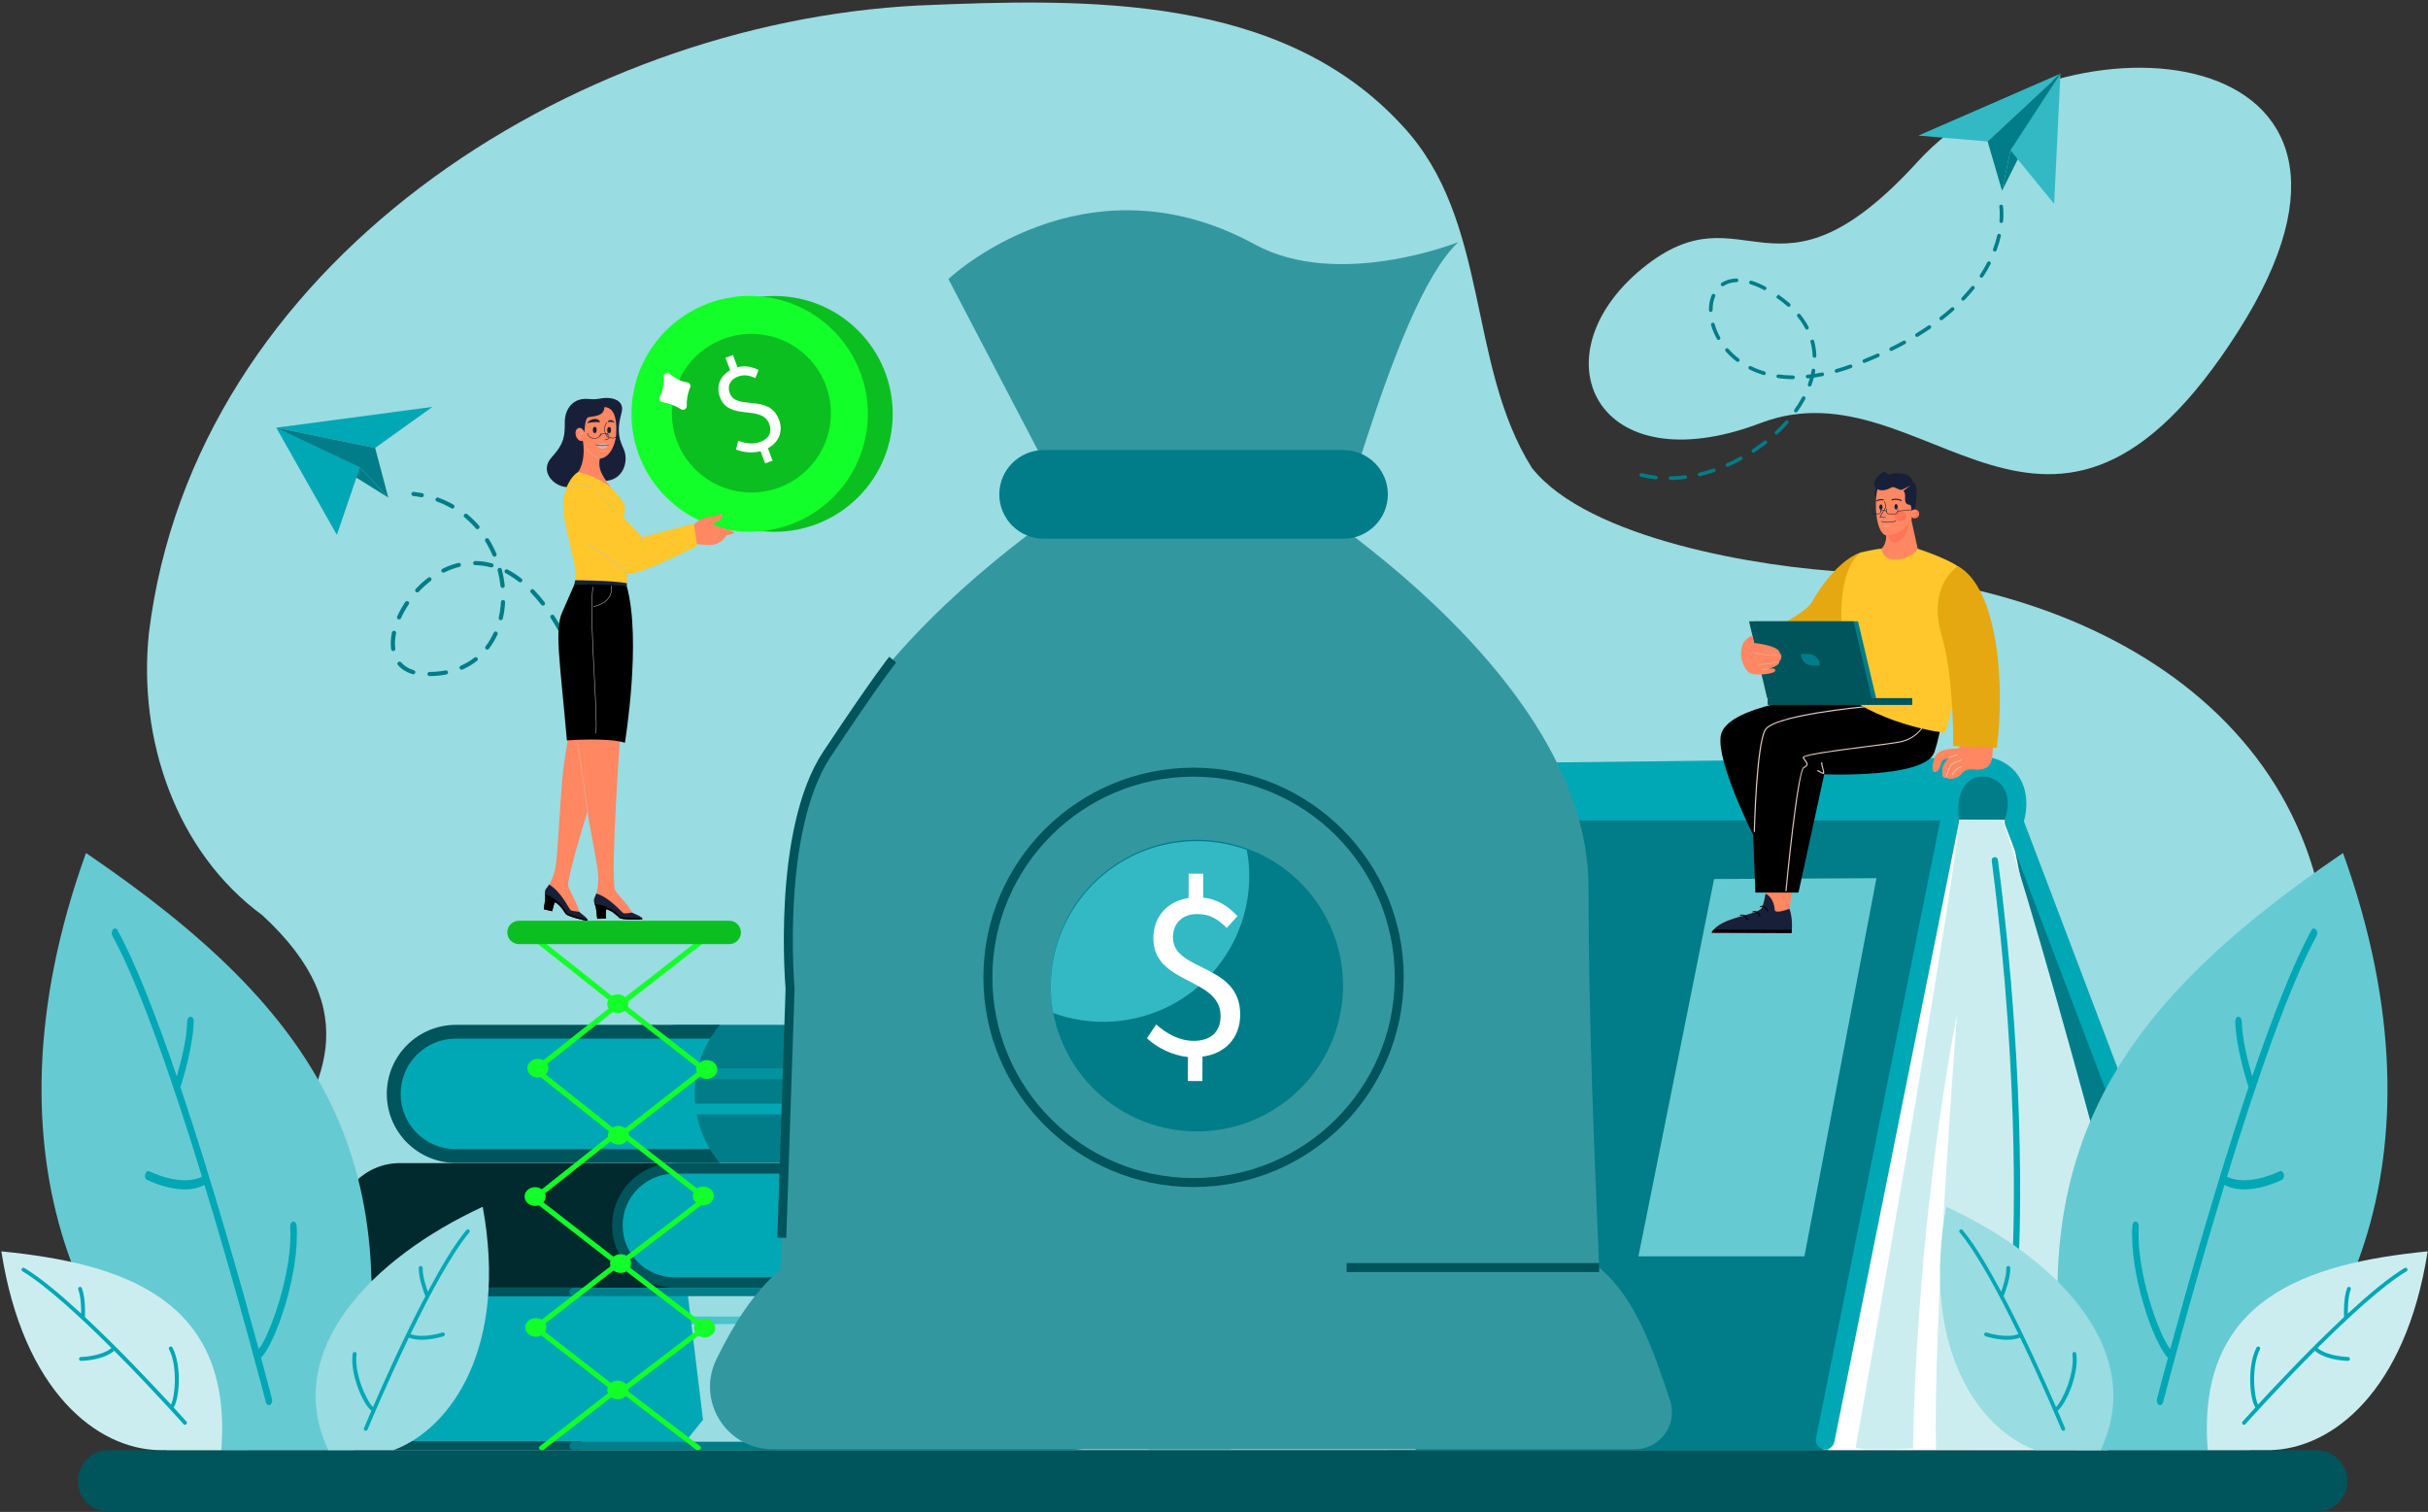 <svg width="676" height="421" viewBox="0 0 676 421" fill="none" xmlns="http://www.w3.org/2000/svg">
<rect x="0" y="0" width="676" height="421" fill="#333333" stroke="none"/>
<path d="M644.923 403.777H30.304C25.539 403.777 21.677 407.631 21.677 412.384V412.393C21.677 417.147 25.539 421 30.304 421H644.923C649.687 421 653.549 417.147 653.549 412.393V412.384C653.549 407.631 649.687 403.777 644.923 403.777Z" fill="#00545B"/>
<path d="M490.252 117.775C536.369 100.241 570.453 174.889 623.109 92.319C675.756 9.749 574.016 1.033 533.906 45.027C493.795 89.021 485.975 51.322 457.303 74.694C427.504 98.98 444.125 135.308 490.252 117.775Z" fill="#99DCE1"/>
<path d="M646.443 295.505C661.049 210.158 592.798 163.331 514.711 159.274C490.407 158.013 442.202 150.192 426.506 130.274C408.31 101.346 414.958 61.318 390.507 35.068C356.835 -1.708 302.769 -0.493 255.726 1.526C158.803 6.433 54.068 73.506 41.467 176.223C38.353 205.598 48.82 237.066 73.06 254.864C131.211 308.516 26.348 340.623 46.412 403.786L625.985 403.759C652.029 383.173 661.324 335.086 646.443 295.496V295.505Z" fill="#99DCE1"/>
<path d="M108.106 138.542L76.925 119.099L100.203 130.118L108.106 138.542Z" fill="#007D88"/>
<path d="M76.925 119.099L104.443 124.718L120.405 113.288L76.925 119.099Z" fill="#00A7B5"/>
<path d="M93.793 148.931L100.203 130.118L76.925 119.099L93.793 148.931Z" fill="#00A7B5"/>
<path d="M108.106 138.542L104.443 124.718L76.925 119.099L100.203 130.118L108.106 138.542Z" fill="#007D88"/>
<path d="M557.404 53.122L573.668 20.503L559.739 41.856L557.404 53.122Z" fill="#007D88"/>
<path d="M573.668 20.503L553.393 39.389L534.098 37.754L573.668 20.503Z" fill="#33B9C4"/>
<path d="M571.909 56.758L559.739 41.856L573.667 20.503L571.909 56.758Z" fill="#33B9C4"/>
<path d="M557.404 53.122L553.393 39.389L573.668 20.503L559.739 41.856L557.404 53.122Z" fill="#007D88"/>
<path d="M117.584 138.433C117.786 138.369 117.95 138.204 117.996 137.994C118.06 137.684 117.859 137.382 117.538 137.318C116.769 137.172 115.972 137.053 115.185 136.962C114.864 136.925 114.571 137.154 114.535 137.464C114.498 137.784 114.727 138.067 115.047 138.104C115.808 138.186 116.568 138.305 117.309 138.451C117.401 138.469 117.502 138.46 117.584 138.442V138.433Z" fill="#007D88"/>
<path d="M124.251 187.808C122.767 188.092 121.201 188.247 119.581 188.256C119.26 188.256 118.994 188 118.994 187.69C118.994 187.37 119.26 187.114 119.581 187.105C121.128 187.096 122.63 186.95 124.04 186.675C124.361 186.612 124.663 186.822 124.727 187.132C124.782 187.425 124.599 187.708 124.315 187.79C124.297 187.79 124.278 187.799 124.26 187.799L124.251 187.808ZM127.987 186.127C127.859 185.835 127.987 185.497 128.289 185.369C129.663 184.766 130.936 184.008 132.09 183.103C132.346 182.902 132.712 182.948 132.914 183.194C133.115 183.441 133.07 183.807 132.813 184.008C131.586 184.967 130.222 185.789 128.756 186.429C128.729 186.438 128.711 186.447 128.683 186.456C128.408 186.538 128.106 186.411 127.987 186.136V186.127ZM155.606 175.885C154.855 174.542 154.077 173.253 153.299 172.047C153.125 171.782 153.207 171.426 153.482 171.252C153.757 171.079 154.114 171.152 154.288 171.426C155.084 172.65 155.872 173.966 156.641 175.327C156.797 175.602 156.696 175.958 156.412 176.113C156.376 176.132 156.33 176.15 156.293 176.159C156.037 176.232 155.753 176.132 155.616 175.885H155.606ZM114.874 187.717C113.179 187.215 111.797 186.356 110.789 185.177C110.579 184.939 110.615 184.574 110.863 184.364C111.11 184.154 111.476 184.19 111.687 184.428C112.557 185.442 113.747 186.173 115.222 186.621C115.533 186.712 115.707 187.032 115.606 187.342C115.542 187.534 115.396 187.671 115.212 187.726C115.102 187.754 114.993 187.763 114.874 187.726V187.717ZM135.304 180.773C135.048 180.581 134.993 180.225 135.194 179.969C136.073 178.827 136.833 177.548 137.456 176.177C137.584 175.885 137.932 175.757 138.225 175.885C138.518 176.013 138.656 176.351 138.518 176.643C137.859 178.096 137.053 179.448 136.119 180.654C136.037 180.755 135.936 180.828 135.817 180.864C135.643 180.919 135.451 180.892 135.304 180.773ZM139.297 172.678C138.985 172.614 138.784 172.303 138.857 171.993C139.187 170.585 139.388 169.114 139.471 167.616C139.489 167.296 139.764 167.049 140.084 167.068C140.405 167.086 140.652 167.351 140.634 167.671C140.551 169.233 140.332 170.777 139.993 172.248C139.947 172.459 139.782 172.623 139.581 172.678C139.489 172.705 139.388 172.714 139.288 172.687L139.297 172.678ZM109.562 181.276C109.242 181.321 108.949 181.102 108.903 180.791C108.701 179.357 108.775 177.785 109.123 176.104C109.187 175.793 109.498 175.583 109.809 175.647C110.13 175.711 110.331 176.013 110.267 176.323C109.947 177.877 109.883 179.32 110.057 180.627C110.093 180.91 109.919 181.184 109.645 181.257C109.617 181.257 109.59 181.276 109.562 181.276ZM150.707 168.402C149.764 167.187 148.775 166.044 147.795 165.021C147.575 164.793 147.584 164.427 147.822 164.208C148.061 163.989 148.427 163.998 148.647 164.226C149.663 165.277 150.67 166.446 151.641 167.698C151.833 167.954 151.788 168.31 151.531 168.502C151.476 168.548 151.403 168.575 151.339 168.603C151.11 168.667 150.863 168.603 150.707 168.402ZM110.872 172.44C110.579 172.312 110.441 171.974 110.569 171.682C111.183 170.302 111.952 168.941 112.831 167.625C113.015 167.36 113.372 167.287 113.646 167.461C113.912 167.634 113.985 167.991 113.811 168.256C112.96 169.516 112.236 170.823 111.641 172.139C111.568 172.303 111.43 172.413 111.265 172.459C111.137 172.495 111 172.495 110.863 172.431L110.872 172.44ZM139.993 163.705C139.672 163.742 139.388 163.514 139.352 163.194C139.196 161.732 138.93 160.27 138.564 158.835C138.482 158.525 138.674 158.214 138.985 158.132C139.297 158.05 139.617 158.232 139.7 158.543C140.084 160.032 140.359 161.549 140.524 163.066C140.551 163.349 140.368 163.605 140.103 163.678C140.066 163.687 140.039 163.696 140.002 163.696L139.993 163.705ZM144.489 162.033C143.28 161.083 142.026 160.27 140.771 159.603C140.487 159.457 140.386 159.1 140.542 158.826C140.698 158.543 141.055 158.443 141.339 158.589C142.648 159.283 143.958 160.133 145.222 161.129C145.469 161.33 145.515 161.686 145.313 161.942C145.231 162.042 145.13 162.106 145.02 162.134C144.846 162.189 144.645 162.152 144.489 162.033ZM115.771 164.802C115.533 164.592 115.524 164.226 115.744 163.989C116.824 162.837 117.987 161.778 119.205 160.855C119.461 160.663 119.828 160.708 120.029 160.955C120.222 161.202 120.176 161.567 119.919 161.759C118.756 162.646 117.639 163.66 116.604 164.765C116.531 164.847 116.439 164.902 116.339 164.93C116.146 164.985 115.936 164.948 115.78 164.802H115.771ZM136.669 157.977C135.231 157.584 133.756 157.383 132.291 157.364C131.971 157.364 131.714 157.099 131.723 156.78C131.723 156.46 131.998 156.204 132.319 156.213C133.885 156.231 135.451 156.451 136.989 156.871C137.3 156.953 137.484 157.273 137.392 157.575C137.337 157.776 137.181 157.922 136.989 157.977C136.888 158.004 136.778 158.013 136.669 157.977ZM122.923 159.146C122.777 158.863 122.896 158.516 123.189 158.369C124.635 157.657 126.11 157.109 127.612 156.743C127.923 156.67 128.244 156.853 128.317 157.163C128.39 157.474 128.198 157.785 127.886 157.858C126.467 158.205 125.075 158.717 123.711 159.393C123.683 159.411 123.646 159.42 123.61 159.429C123.344 159.512 123.051 159.393 122.923 159.137V159.146ZM137.136 154.651C136.559 153.289 135.872 151.965 135.103 150.722C134.938 150.448 135.02 150.101 135.304 149.927C135.579 149.763 135.936 149.845 136.11 150.119C136.907 151.416 137.621 152.787 138.225 154.203C138.354 154.495 138.207 154.833 137.914 154.961C137.896 154.961 137.868 154.98 137.85 154.98C137.566 155.062 137.264 154.925 137.145 154.651H137.136ZM132.484 147.149C131.513 146.026 130.451 144.984 129.315 144.043C129.068 143.842 129.04 143.476 129.251 143.23C129.462 142.983 129.828 142.956 130.075 143.157C131.256 144.134 132.364 145.221 133.381 146.391C133.592 146.629 133.555 146.994 133.308 147.204C133.244 147.259 133.17 147.296 133.097 147.323C132.886 147.387 132.639 147.323 132.484 147.149ZM125.661 141.512C124.379 140.781 123.024 140.151 121.623 139.639C121.32 139.529 121.165 139.2 121.284 138.899C121.403 138.597 121.733 138.451 122.035 138.561C123.5 139.1 124.919 139.758 126.256 140.525C126.531 140.68 126.623 141.037 126.467 141.311C126.385 141.439 126.266 141.53 126.128 141.576C125.982 141.622 125.817 141.603 125.67 141.521L125.661 141.512Z" fill="#007D88"/>
<path d="M159.397 182.345C159.397 182.345 159.452 182.327 159.471 182.318C159.764 182.18 159.901 181.842 159.764 181.55C159.434 180.837 159.104 180.134 158.775 179.458C158.637 179.174 158.289 179.056 157.996 179.193C157.703 179.33 157.584 179.677 157.721 179.96C158.051 180.636 158.372 181.322 158.701 182.034C158.82 182.299 159.123 182.427 159.397 182.345Z" fill="#007D88"/>
<path d="M460.965 133.481C459.564 133.325 458.181 133.079 456.863 132.75C456.588 132.677 456.423 132.402 456.487 132.128C456.56 131.854 456.835 131.69 457.11 131.754C458.392 132.074 459.72 132.311 461.075 132.466C461.359 132.494 461.56 132.75 461.533 133.033C461.506 133.316 461.249 133.517 460.974 133.49L460.965 133.481ZM464.601 133.161C464.601 132.878 464.821 132.649 465.104 132.64C466.423 132.613 467.778 132.512 469.134 132.339C469.418 132.302 469.674 132.503 469.711 132.777C469.747 133.06 469.546 133.316 469.271 133.353C467.879 133.535 466.487 133.645 465.123 133.663C465.104 133.663 465.077 133.663 465.059 133.663C464.802 133.636 464.601 133.426 464.601 133.161ZM472.733 132.211C472.669 131.937 472.833 131.662 473.108 131.598C474.399 131.288 475.709 130.913 477 130.475C477.266 130.383 477.559 130.529 477.65 130.794C477.742 131.059 477.595 131.352 477.33 131.443C476.011 131.891 474.665 132.284 473.346 132.594C473.291 132.604 473.227 132.613 473.172 132.604C472.962 132.585 472.778 132.43 472.724 132.211H472.733ZM480.517 129.671C480.398 129.415 480.517 129.113 480.782 128.994C482.009 128.455 483.236 127.852 484.418 127.204C484.665 127.067 484.976 127.158 485.114 127.405C485.251 127.651 485.16 127.962 484.912 128.099C483.694 128.757 482.449 129.378 481.194 129.926C481.112 129.963 481.02 129.972 480.938 129.972C480.764 129.954 480.599 129.844 480.517 129.671ZM487.751 125.824C487.595 125.586 487.66 125.267 487.898 125.111C489.024 124.371 490.132 123.567 491.194 122.745C491.414 122.571 491.735 122.608 491.918 122.827C492.092 123.046 492.055 123.366 491.835 123.549C490.755 124.399 489.628 125.212 488.475 125.97C488.374 126.034 488.255 126.062 488.145 126.052C487.998 126.034 487.861 125.961 487.769 125.824H487.751ZM494.244 120.835C494.052 120.625 494.061 120.305 494.262 120.113C495.26 119.181 496.213 118.204 497.083 117.208C497.266 116.998 497.595 116.979 497.806 117.162C498.017 117.345 498.035 117.674 497.852 117.884C496.954 118.898 495.984 119.903 494.967 120.853C494.857 120.963 494.711 121 494.564 120.991C494.445 120.981 494.326 120.927 494.244 120.835ZM499.72 114.759C499.491 114.595 499.436 114.275 499.601 114.047C500.398 112.923 501.112 111.771 501.726 110.62C501.863 110.373 502.174 110.282 502.422 110.41C502.669 110.547 502.76 110.858 502.632 111.104C502 112.292 501.259 113.48 500.434 114.631C500.324 114.787 500.141 114.86 499.967 114.841C499.885 114.841 499.802 114.805 499.72 114.75V114.759ZM503.676 107.614C503.411 107.523 503.273 107.221 503.365 106.956C503.566 106.408 503.74 105.86 503.896 105.303C503.713 105.321 503.53 105.348 503.346 105.366C503.063 105.394 502.815 105.193 502.779 104.91C502.751 104.626 502.953 104.38 503.237 104.343C503.548 104.307 503.85 104.279 504.161 104.234C504.253 103.85 504.326 103.466 504.39 103.091C504.436 102.817 504.702 102.625 504.986 102.671C505.26 102.717 505.453 102.982 505.407 103.265C505.361 103.539 505.306 103.813 505.251 104.087C505.911 103.987 506.579 103.868 507.238 103.731C507.513 103.676 507.788 103.859 507.843 104.133C507.898 104.407 507.715 104.681 507.44 104.736C506.616 104.9 505.801 105.038 504.995 105.156C504.812 105.869 504.583 106.582 504.326 107.294C504.244 107.523 504.024 107.651 503.795 107.632C503.759 107.632 503.713 107.623 503.676 107.605V107.614ZM495.041 105.284C494.757 105.248 494.564 104.983 494.601 104.709C494.638 104.425 494.903 104.234 495.178 104.27C496.46 104.444 497.815 104.544 499.198 104.553C499.482 104.553 499.711 104.782 499.711 105.065C499.711 105.348 499.482 105.577 499.198 105.577C498.163 105.577 497.147 105.513 496.158 105.412C495.782 105.376 495.407 105.33 495.041 105.275V105.284ZM490.965 104.407C489.61 104.005 488.301 103.484 487.073 102.881C486.817 102.753 486.716 102.452 486.844 102.196C486.973 101.94 487.275 101.84 487.531 101.968C488.703 102.552 489.958 103.046 491.258 103.429C491.533 103.512 491.68 103.795 491.606 104.069C491.533 104.307 491.304 104.453 491.066 104.435C491.039 104.435 491.002 104.425 490.975 104.416L490.965 104.407ZM510.837 103.411C510.764 103.137 510.92 102.854 511.185 102.781C512.449 102.424 513.749 102.004 515.05 101.529C515.315 101.438 515.608 101.575 515.709 101.84C515.801 102.105 515.663 102.397 515.398 102.497C514.07 102.973 512.751 103.402 511.46 103.768C511.396 103.786 511.332 103.795 511.268 103.786C511.066 103.768 510.883 103.621 510.828 103.42L510.837 103.411ZM483.511 100.67C482.385 99.82 481.359 98.861 480.443 97.81C480.26 97.6 480.279 97.271 480.489 97.088C480.7 96.906 481.029 96.924 481.213 97.134C482.083 98.121 483.062 99.035 484.134 99.848C484.363 100.021 484.399 100.341 484.235 100.56C484.125 100.707 483.951 100.78 483.777 100.761C483.685 100.752 483.594 100.716 483.52 100.661L483.511 100.67ZM518.585 100.734C518.475 100.469 518.603 100.177 518.869 100.067C520.141 99.555 521.414 99.016 522.623 98.477C522.88 98.359 523.182 98.477 523.301 98.733C523.42 98.989 523.301 99.29 523.044 99.409C521.817 99.957 520.544 100.497 519.253 101.008C519.171 101.045 519.088 101.054 519.006 101.045C518.823 101.026 518.658 100.908 518.585 100.725V100.734ZM504.674 99.126C504.629 97.792 504.427 96.476 504.088 95.206C504.015 94.932 504.18 94.649 504.455 94.576C504.729 94.503 505.013 94.667 505.086 94.941C505.444 96.284 505.654 97.682 505.709 99.089C505.718 99.373 505.498 99.61 505.215 99.619C505.187 99.619 505.169 99.619 505.141 99.619C504.894 99.592 504.693 99.391 504.683 99.126H504.674ZM478.017 94.384C477.321 93.132 476.771 91.826 476.396 90.51C476.322 90.236 476.478 89.953 476.753 89.879C477.028 89.806 477.312 89.962 477.385 90.236C477.742 91.478 478.255 92.712 478.914 93.9C479.051 94.146 478.96 94.457 478.713 94.594C478.621 94.649 478.511 94.667 478.41 94.658C478.246 94.64 478.099 94.548 478.017 94.402V94.384ZM526.085 97.445C525.956 97.189 526.066 96.888 526.323 96.76C527.559 96.156 528.777 95.526 529.94 94.886C530.187 94.749 530.499 94.841 530.636 95.088C530.773 95.334 530.682 95.645 530.435 95.782C529.253 96.421 528.026 97.061 526.771 97.673C526.68 97.719 526.588 97.728 526.497 97.719C526.323 97.701 526.167 97.6 526.085 97.436V97.445ZM502.632 91.506C502.028 90.364 501.295 89.249 500.434 88.18C500.26 87.961 500.288 87.641 500.508 87.458C500.727 87.285 501.048 87.312 501.231 87.531C502.128 88.646 502.907 89.825 503.539 91.022C503.667 91.268 503.575 91.579 503.319 91.716C503.227 91.762 503.127 91.78 503.026 91.771C502.861 91.752 502.705 91.661 502.623 91.497L502.632 91.506ZM533.292 93.562C533.145 93.324 533.218 93.004 533.466 92.858C534.638 92.145 535.792 91.396 536.881 90.656C537.11 90.492 537.431 90.556 537.596 90.784C537.761 91.012 537.696 91.332 537.468 91.497C536.359 92.255 535.196 93.004 534.006 93.735C533.905 93.799 533.795 93.817 533.685 93.808C533.53 93.79 533.383 93.708 533.301 93.562H533.292ZM475.791 86.334C475.791 85.914 475.81 85.503 475.855 85.092C475.965 84.023 476.213 83.036 476.588 82.141C476.698 81.876 477 81.757 477.257 81.866C477.522 81.976 477.641 82.278 477.531 82.533C477.192 83.338 476.973 84.233 476.872 85.192C476.835 85.567 476.817 85.942 476.817 86.334C476.817 86.618 476.588 86.846 476.304 86.846C476.286 86.846 476.268 86.846 476.249 86.846C475.993 86.819 475.791 86.599 475.791 86.334ZM497.66 85.293C496.716 84.452 495.663 83.63 494.491 82.817L494.784 82.396L495.132 82.013C496.295 82.817 497.376 83.666 498.356 84.534C498.566 84.726 498.585 85.046 498.392 85.256C498.282 85.384 498.117 85.439 497.962 85.421C497.861 85.412 497.751 85.366 497.669 85.293H497.66ZM540.077 88.975C539.903 88.756 539.94 88.427 540.169 88.253C541.259 87.412 542.303 86.535 543.292 85.658C543.502 85.466 543.823 85.485 544.015 85.695C544.208 85.905 544.189 86.225 543.979 86.417C542.98 87.312 541.909 88.198 540.81 89.057C540.7 89.139 540.572 89.176 540.444 89.167C540.306 89.158 540.178 89.085 540.087 88.975H540.077ZM479.17 79.482C479.015 79.244 479.079 78.924 479.317 78.769C480.489 77.992 481.881 77.581 483.465 77.535C483.749 77.535 483.987 77.746 483.996 78.029C483.996 78.312 483.786 78.55 483.502 78.559C482.119 78.595 480.901 78.952 479.894 79.619C479.793 79.683 479.674 79.71 479.555 79.701C479.409 79.683 479.271 79.61 479.18 79.473L479.17 79.482ZM491.048 80.706C489.766 80.03 488.529 79.509 487.366 79.153C487.092 79.07 486.945 78.787 487.028 78.513C487.11 78.239 487.394 78.093 487.669 78.175C488.896 78.55 490.196 79.098 491.533 79.802C491.78 79.929 491.881 80.24 491.744 80.496C491.643 80.688 491.442 80.788 491.24 80.77C491.176 80.77 491.112 80.743 491.057 80.715L491.048 80.706ZM546.222 83.566C546.021 83.374 546.012 83.045 546.204 82.844C547.156 81.857 548.054 80.834 548.878 79.802C549.052 79.582 549.382 79.546 549.601 79.719C549.821 79.893 549.858 80.222 549.684 80.441C548.841 81.492 547.916 82.533 546.946 83.548C546.836 83.666 546.671 83.721 546.524 83.703C546.414 83.694 546.305 83.648 546.222 83.566ZM551.414 77.243C551.176 77.088 551.112 76.768 551.268 76.54C552.019 75.397 552.697 74.228 553.301 73.049C553.429 72.793 553.74 72.702 553.988 72.83C554.244 72.958 554.336 73.269 554.208 73.515C553.594 74.721 552.889 75.927 552.12 77.097C552.01 77.261 551.827 77.344 551.634 77.325C551.552 77.325 551.479 77.289 551.405 77.243H551.414ZM555.224 70.016C554.958 69.915 554.821 69.623 554.922 69.358C555.398 68.088 555.783 66.791 556.076 65.502C556.14 65.228 556.415 65.055 556.689 65.118C556.964 65.183 557.138 65.457 557.074 65.731C556.772 67.055 556.369 68.399 555.883 69.714C555.801 69.934 555.581 70.071 555.352 70.043C555.306 70.043 555.27 70.025 555.224 70.016ZM556.689 61.537C556.845 59.6 556.735 58.211 556.653 57.553C556.616 57.27 556.817 57.014 557.101 56.987C557.385 56.95 557.642 57.151 557.669 57.434C557.752 58.129 557.871 59.6 557.715 61.619C557.697 61.902 557.449 62.112 557.165 62.085C557.165 62.085 557.165 62.085 557.156 62.085C556.882 62.058 556.671 61.811 556.698 61.537H556.689Z" fill="#007D88"/>
<path d="M394.719 403.777C393.309 403.467 392.412 402.032 392.705 400.561L427.275 228.687C426.02 218.079 431.148 213.858 433.438 212.524L551.378 211.181L545.206 216.618L542.486 228.907L507.623 403.777H394.719Z" fill="#007D88"/>
<path d="M427.274 228.458C426.02 217.851 431.148 213.629 433.437 212.295L551.662 210.925L545.205 216.389L543.145 225.681L540.178 228.449H427.274V228.458Z" fill="#00A7B5"/>
<path d="M626.095 403.786H599.354L557.614 228.303L561.296 232.232L626.095 403.786Z" fill="#007D88"/>
<path d="M581.909 342.679C581.909 342.679 591.314 385.284 586.946 403.786H509.171L543.136 225.809L558.786 225.499L581.9 342.688L581.909 342.679Z" fill="white"/>
<path d="M544.015 228.303H560.416C560.416 228.303 561.689 221.031 561.772 220.501C561.854 219.971 558.713 214.114 558.713 214.114L551.24 213.584L546.735 215.183L543.933 219.349L543.255 220.857L544.024 228.303H544.015Z" fill="#007D88"/>
<path d="M626.095 403.786C626.415 403.786 626.736 403.722 627.056 403.594C628.393 403.046 629.052 401.466 628.521 400.068L563.493 228.687C565.123 222.639 563.796 217.083 559.858 213.684C556.039 210.377 550.609 209.829 546.36 212.305C544.07 213.639 538.951 217.86 540.197 228.468L505.627 400.342C505.334 401.813 506.231 403.256 507.641 403.558C509.052 403.869 510.434 402.927 510.727 401.456L545.389 229.135C545.453 228.824 545.462 228.514 545.416 228.203C544.693 222.83 545.966 218.765 548.896 217.056C551.25 215.685 554.391 216.023 556.534 217.878C559.034 220.044 559.647 223.616 558.264 227.956C558.072 228.559 558.09 229.226 558.31 229.82L623.677 402.087C624.08 403.156 625.06 403.805 626.104 403.805L626.095 403.786Z" fill="#00A7B5"/>
<path d="M557.614 228.303C573.741 277.058 606.268 403.668 606.268 403.668H586.955C587.294 374.594 581.232 352.309 581.232 352.309L579.986 403.604L539.034 403.658C538.017 371.396 544.867 282.449 544.867 282.449C532.971 344.853 532.632 403.357 532.632 403.357C532.632 403.357 516.662 404.07 516.662 403.001C544.189 247.345 545.554 228.194 545.554 228.194L557.614 228.285V228.303Z" fill="#CCEDF0"/>
<path d="M561.176 351.45C561.634 351.45 562.01 351.085 562.046 350.601C562.074 350.144 564.675 304.377 556.259 239.441C556.195 238.948 555.755 238.601 555.279 238.665C554.803 238.729 554.473 239.186 554.537 239.688C562.926 304.432 560.334 350.043 560.307 350.491C560.279 350.994 560.636 351.423 561.122 351.45C561.14 351.45 561.158 351.45 561.176 351.45Z" fill="#00A7B5"/>
<path d="M522.44 244.521L502.385 349.833H456.167L477.238 244.759L522.44 244.521Z" fill="#66CAD3"/>
<path d="M186.119 352.748L189.041 326.781C189.041 325.173 187.731 323.866 186.119 323.866H111.33C101.742 323.866 93.939 331.651 93.939 341.217C93.939 350.783 101.742 358.568 111.33 358.568H186.119C187.731 358.568 189.041 357.262 189.041 355.653C189.041 354.045 187.731 352.739 186.119 352.739V352.748Z" fill="#002A2D"/>
<path d="M281.688 358.568H187.823C178.235 358.568 170.433 350.783 170.433 341.217C170.433 331.651 178.235 323.866 187.823 323.866H281.688C283.3 323.866 284.609 325.173 284.609 326.781C284.609 328.389 283.3 329.696 281.688 329.696H187.823C181.449 329.696 176.275 334.867 176.275 341.217C176.275 347.567 181.458 352.739 187.823 352.739H281.688C283.3 352.739 284.609 354.045 284.609 355.653C284.609 357.262 283.3 358.568 281.688 358.568Z" fill="#00545B"/>
<path d="M281.688 355.663H187.823C179.828 355.663 173.354 349.203 173.354 341.226C173.354 333.25 179.828 326.79 187.823 326.79H281.688C274.069 344.726 281.688 355.663 281.688 355.663Z" fill="#00A7B5"/>
<g style="mix-blend-mode:multiply" opacity="0.5">
<path d="M189.654 334.739C188.894 334.739 188.281 335.351 188.281 336.11C188.281 336.868 188.894 337.48 189.654 337.48H278.648C278.776 336.594 278.931 335.68 279.133 334.748H189.654V334.739Z" fill="#00A7B5"/>
</g>
<g style="mix-blend-mode:multiply" opacity="0.5">
<path d="M278.308 342.377H224.041C223.281 342.377 222.667 342.99 222.667 343.748C222.667 344.506 223.281 345.119 224.041 345.119H278.437C278.354 344.251 278.308 343.346 278.308 342.387V342.377Z" fill="#00A7B5"/>
</g>
<path d="M70.478 359.536C80.304 381.191 73.674 399.885 70.936 402.169H190.241L195.726 395.325L191.385 359.609L70.487 359.536H70.478Z" fill="#00A7B5"/>
<path d="M299.087 359.454V402.617C299.087 402.617 307.961 401.593 312.411 396.577C316.871 391.561 318.41 386.207 318.922 381.584C319.435 376.969 317.155 370.866 314.243 367.449C311.331 364.032 302.549 359.6 299.087 359.454Z" fill="#007D88"/>
<path d="M161.339 358.467H68.811C68.315 358.467 67.914 358.868 67.914 359.363V360.075C67.914 360.57 68.315 360.971 68.811 360.971H161.339C161.835 360.971 162.236 360.57 162.236 360.075V359.363C162.236 358.868 161.835 358.467 161.339 358.467Z" fill="#00545B"/>
<path d="M161.339 401.283H68.811C68.315 401.283 67.914 401.684 67.914 402.178V402.891C67.914 403.385 68.315 403.786 68.811 403.786H161.339C161.835 403.786 162.236 403.385 162.236 402.891V402.178C162.236 401.684 161.835 401.283 161.339 401.283Z" fill="#00545B"/>
<path d="M297.558 403.786H159.718C159.077 403.786 158.546 403.266 158.546 402.617C158.546 401.968 159.068 401.447 159.718 401.447H297.558C308.757 401.447 317.869 392.356 317.869 381.182C317.869 370.007 308.757 360.916 297.558 360.916H159.718C159.077 360.916 158.546 360.395 158.546 359.747C158.546 359.098 159.068 358.577 159.718 358.577H297.558C310.049 358.577 320.204 368.71 320.204 381.173C320.204 393.635 310.049 403.768 297.558 403.768V403.786Z" fill="#007D88"/>
<g style="mix-blend-mode:multiply" opacity="0.5">
<path d="M251.303 366.599H97.905C97.282 366.599 96.769 367.102 96.769 367.732V368.207C96.769 368.829 97.273 369.34 129.69 369.34L251.953 368.216C252.219 368.216 252.429 367.997 252.429 367.732C252.429 367.111 251.926 366.599 251.294 366.599H251.303Z" fill="#00A7B5"/>
</g>
<g style="mix-blend-mode:multiply" opacity="0.5">
<path d="M183.18 388.491H81.302C80.761 388.491 80.322 388.929 80.322 389.469V390.245C80.322 390.785 80.761 391.223 81.302 391.223H183.18C183.721 391.223 184.16 390.785 184.16 390.245V389.469C184.16 388.929 183.721 388.491 183.18 388.491Z" fill="#00A7B5"/>
</g>
<path d="M262.732 323.811H189.279C178.638 323.811 170.011 315.204 170.011 304.587C170.011 293.97 178.638 285.363 189.279 285.363H262.732L261.971 286.359C253.418 297.488 253.739 313.039 262.732 323.811Z" fill="#007D88"/>
<path d="M200.414 323.811H126.961C116.32 323.811 107.694 315.204 107.694 304.587C107.694 293.97 116.32 285.363 126.961 285.363H200.414L199.654 286.359C191.101 297.488 191.421 313.039 200.414 323.811Z" fill="#00545B"/>
<path d="M197.722 289.201H126.842C118.408 289.201 111.54 296.099 111.54 304.587C111.54 313.075 118.408 319.974 126.842 319.974H197.694C192.044 310.535 192.017 298.685 197.722 289.201Z" fill="#00A7B5"/>
<g style="mix-blend-mode:multiply" opacity="0.5">
<path d="M243.693 297.479H132.84C132.249 297.479 131.769 297.958 131.769 298.548V299.416C131.769 300.006 132.249 300.485 132.84 300.485H243.693C244.285 300.485 244.764 300.006 244.764 299.416V298.548C244.764 297.958 244.285 297.479 243.693 297.479Z" fill="#00A7B5"/>
</g>
<path d="M249.92 307.292H177.2C176.608 307.292 176.128 307.771 176.128 308.361V309.229C176.128 309.819 176.608 310.298 177.2 310.298H249.92C250.512 310.298 250.992 309.819 250.992 309.229V308.361C250.992 307.771 250.512 307.292 249.92 307.292Z" fill="#00A7B5"/>
<g style="mix-blend-mode:multiply" opacity="0.5">
<path d="M168.83 307.292H145.652C145.06 307.292 144.581 307.771 144.581 308.361V309.229C144.581 309.819 145.06 310.298 145.652 310.298H168.83C169.422 310.298 169.901 309.819 169.901 309.229V308.361C169.901 307.771 169.422 307.292 168.83 307.292Z" fill="#00A7B5"/>
</g>
<path d="M98.418 403.786C115.368 323.765 89.461 282.092 23.939 237.513C-7.453 324.624 26.686 383.804 61.613 403.786H98.427H98.418Z" fill="#66CAD3"/>
<g style="mix-blend-mode:multiply">
<path d="M31.466 258.811C31.86 258.382 32.428 258.473 32.721 259.012C37.831 268.323 43.6 283.243 49.214 299.708C50.267 296.117 52.062 289.265 52.126 284.376C52.126 283.682 52.547 283.116 53.042 283.106C53.628 283.106 53.93 283.664 53.921 284.358C53.839 291.056 50.908 300.604 50.239 302.714C59.095 329.083 67.428 358.714 72.034 375.663C75.148 371.926 81.623 353.808 80.789 341.546C80.743 340.851 81.1 340.23 81.595 340.148C82.099 340.066 82.529 340.559 82.575 341.254C83.491 354.803 76.586 374.201 72.676 378.057C74.553 385.019 75.679 389.359 75.725 389.56C75.89 390.209 75.652 390.94 75.185 391.187C75.075 391.25 74.956 391.278 74.837 391.269C74.489 391.26 74.159 390.949 74.031 390.465C73.894 389.935 66.467 361.208 56.934 329.942C55.056 330.911 52.959 331.249 50.899 331.176C45.899 331.011 41.219 328.663 40.935 328.517C40.478 328.279 40.249 327.566 40.423 326.909C40.606 326.26 41.119 325.913 41.586 326.15C41.677 326.196 50.413 330.554 56.238 327.649C48.298 301.8 39.022 274.655 31.283 260.566C30.981 260.018 31.064 259.232 31.457 258.793L31.466 258.811Z" fill="#00A7B5"/>
</g>
<path d="M91.421 403.786C78.289 376.074 103.619 350.244 134.398 336.018C141.531 374.959 125.689 397.792 109.553 403.786H91.421Z" fill="#99DCE1"/>
<g style="mix-blend-mode:multiply">
<path d="M130.616 342.432C130.387 342.24 130.048 342.277 129.855 342.505C126.595 346.406 122.822 352.702 119.114 359.664C118.555 358.111 117.612 355.16 117.676 353.067C117.676 352.775 117.447 352.519 117.154 352.51C116.806 352.501 116.605 352.738 116.595 353.031C116.504 355.9 118.079 360.02 118.436 360.925C112.575 372.063 106.962 384.617 103.848 391.789C102.053 390.145 98.528 382.314 99.278 377.079C99.324 376.786 99.114 376.512 98.82 376.467C98.518 376.421 98.253 376.631 98.207 376.924C97.383 382.698 101.137 391.086 103.408 392.794C102.136 395.746 101.375 397.582 101.339 397.664C101.229 397.938 101.357 398.258 101.632 398.368C101.696 398.395 101.769 398.404 101.833 398.404C102.044 398.404 102.245 398.276 102.328 398.066C102.419 397.838 107.465 385.668 113.839 372.446C114.947 372.885 116.202 373.059 117.438 373.059C120.451 373.059 123.308 372.127 123.482 372.063C123.766 371.971 123.912 371.661 123.821 371.387C123.729 371.103 123.427 370.948 123.134 371.049C123.079 371.067 117.74 372.803 114.297 371.478C119.59 360.541 125.725 349.074 130.661 343.163C130.854 342.934 130.817 342.596 130.588 342.404L130.616 342.432Z" fill="#00A7B5"/>
</g>
<path d="M61.604 403.786C64.937 361.638 34.131 351.779 0.376 348.435C6.475 387.55 27.034 403.421 44.25 403.786H61.604Z" fill="#CCEDF0"/>
<g style="mix-blend-mode:multiply">
<path d="M6.063 353.259C6.219 353.004 6.549 352.921 6.805 353.077C11.173 355.699 16.805 360.404 22.602 365.759C22.62 364.114 22.538 361.007 21.787 359.061C21.677 358.787 21.824 358.477 22.098 358.367C22.428 358.239 22.684 358.403 22.794 358.678C23.82 361.355 23.701 365.759 23.655 366.736C32.868 375.334 42.3 385.339 47.602 391.095C48.756 388.957 49.498 380.396 47.071 375.709C46.934 375.444 47.034 375.124 47.3 374.987C47.566 374.85 47.895 374.95 48.023 375.215C50.707 380.396 49.928 389.551 48.344 391.908C50.514 394.275 51.842 395.764 51.906 395.828C52.108 396.047 52.08 396.395 51.861 396.586C51.806 396.632 51.741 396.669 51.677 396.696C51.476 396.769 51.247 396.714 51.1 396.541C50.936 396.358 42.163 386.518 31.787 376.12C30.881 376.906 29.754 377.472 28.591 377.883C25.752 378.87 22.739 378.925 22.556 378.925C22.254 378.925 22.016 378.687 22.007 378.395C22.007 378.093 22.236 377.856 22.538 377.847C22.593 377.847 28.216 377.728 31.027 375.352C22.419 366.764 12.849 357.947 6.237 353.981C5.981 353.826 5.899 353.497 6.054 353.241L6.063 353.259Z" fill="#00A7B5"/>
</g>
<path d="M577.861 403.786C560.911 323.765 586.817 282.092 652.34 237.513C683.732 324.624 649.593 383.804 614.666 403.786H577.852H577.861Z" fill="#66CAD3"/>
<g style="mix-blend-mode:multiply">
<path d="M644.803 258.811C644.409 258.382 643.842 258.473 643.549 259.012C638.439 268.323 632.669 283.243 627.056 299.708C626.003 296.117 624.208 289.265 624.144 284.376C624.144 283.682 623.722 283.116 623.228 283.106C622.642 283.106 622.34 283.664 622.349 284.358C622.431 291.056 625.362 300.604 626.03 302.714C617.175 329.083 608.841 358.714 604.235 375.663C601.122 371.926 594.647 353.808 595.48 341.546C595.526 340.851 595.169 340.23 594.675 340.148C594.171 340.066 593.741 340.559 593.695 341.254C592.779 354.803 599.684 374.201 603.594 378.057C601.717 385.019 600.59 389.359 600.545 389.56C600.38 390.209 600.618 390.94 601.085 391.187C601.195 391.25 601.314 391.278 601.433 391.269C601.781 391.26 602.111 390.949 602.239 390.465C602.376 389.935 609.803 361.208 619.336 329.942C621.213 330.911 623.31 331.249 625.371 331.176C630.371 331.011 635.05 328.663 635.334 328.517C635.792 328.279 636.021 327.566 635.847 326.909C635.664 326.26 635.151 325.913 634.684 326.15C634.592 326.196 625.856 330.554 620.032 327.649C627.972 301.8 637.248 274.655 644.986 260.566C645.288 260.018 645.206 259.232 644.812 258.793L644.803 258.811Z" fill="#00A7B5"/>
</g>
<path d="M584.858 403.786C597.99 376.074 572.66 350.244 541.882 336.018C534.748 374.959 550.59 397.792 566.726 403.786H584.858Z" fill="#99DCE1"/>
<g style="mix-blend-mode:multiply">
<path d="M545.664 342.432C545.893 342.24 546.232 342.277 546.424 342.505C549.684 346.406 553.457 352.702 557.166 359.664C557.724 358.111 558.668 355.16 558.604 353.067C558.604 352.775 558.833 352.519 559.126 352.51C559.474 352.501 559.675 352.738 559.684 353.031C559.776 355.9 558.201 360.02 557.843 360.925C563.704 372.063 569.318 384.617 572.431 391.789C574.226 390.145 577.752 382.314 577.001 377.079C576.955 376.786 577.166 376.512 577.459 376.467C577.761 376.421 578.027 376.631 578.073 376.924C578.897 382.698 575.142 391.086 572.871 392.794C574.144 395.746 574.904 397.582 574.941 397.664C575.051 397.938 574.922 398.258 574.648 398.368C574.584 398.395 574.51 398.404 574.446 398.404C574.236 398.404 574.034 398.276 573.952 398.066C573.86 397.838 568.805 385.668 562.441 372.446C561.333 372.885 560.078 373.059 558.842 373.059C555.829 373.059 552.972 372.127 552.798 372.063C552.514 371.971 552.367 371.661 552.459 371.387C552.55 371.103 552.853 370.948 553.146 371.049C553.201 371.067 558.539 372.803 561.983 371.478C556.69 360.541 550.554 349.074 545.618 343.163C545.426 342.934 545.462 342.596 545.691 342.404L545.664 342.432Z" fill="#00A7B5"/>
</g>
<path d="M614.675 403.786C611.342 361.638 642.148 351.779 675.902 348.435C669.803 387.55 649.245 403.421 632.028 403.786H614.675Z" fill="#CCEDF0"/>
<g style="mix-blend-mode:multiply">
<path d="M670.216 353.259C670.06 353.004 669.73 352.921 669.474 353.077C665.106 355.699 659.474 360.404 653.677 365.759C653.659 364.114 653.741 361.007 654.492 359.061C654.602 358.787 654.455 358.477 654.181 358.367C653.851 358.239 653.595 358.403 653.485 358.678C652.459 361.355 652.578 365.759 652.624 366.736C643.411 375.334 633.979 385.339 628.677 391.095C627.523 388.957 626.781 380.396 629.208 375.709C629.345 375.444 629.245 375.124 628.979 374.987C628.713 374.85 628.384 374.95 628.256 375.215C625.572 380.396 626.351 389.551 627.935 391.908C625.765 394.275 624.437 395.764 624.373 395.828C624.171 396.047 624.199 396.395 624.419 396.586C624.474 396.632 624.538 396.669 624.602 396.696C624.803 396.769 625.032 396.714 625.179 396.541C625.344 396.358 634.116 386.518 644.492 376.12C645.399 376.906 646.525 377.472 647.688 377.883C650.527 378.87 653.54 378.925 653.723 378.925C654.025 378.925 654.263 378.687 654.272 378.395C654.272 378.093 654.043 377.856 653.741 377.847C653.686 377.847 648.063 377.728 645.252 375.352C653.86 366.764 663.43 357.947 670.042 353.981C670.298 353.826 670.38 353.497 670.225 353.241L670.216 353.259Z" fill="#00A7B5"/>
</g>
<path d="M442.275 247.08C442.275 183.058 347.503 129.47 347.503 129.47H319.792V403.539H399.958H455.159C462.22 403.539 467.192 396.641 464.976 389.962C460.324 375.946 455.297 361.236 445.233 352.958C443.896 320.229 442.275 284.787 442.275 247.089V247.08Z" fill="#3397A0"/>
<path d="M220.259 247.08C220.259 183.058 315.03 129.47 315.03 129.47H342.741V403.539H262.576H215.103C202.2 403.539 193.812 390.044 199.471 378.477C204.279 368.646 210.048 359.509 217.301 353.543C218.638 320.814 220.259 284.787 220.259 247.089V247.08Z" fill="#3397A0"/>
<path d="M365.388 165.314C370.067 164.208 386.954 85.192 406.029 67.412C406.029 67.412 372.695 80.779 349.353 68.052C301.66 42.03 264.059 77.691 264.059 77.691L304.462 155.071L365.388 165.323V165.314Z" fill="#3397A0"/>
<path d="M374.033 125.322H290.598C283.765 125.322 278.226 130.846 278.226 137.661C278.226 144.476 283.765 150 290.598 150H374.033C380.865 150 386.404 144.476 386.404 137.661C386.404 130.846 380.865 125.322 374.033 125.322Z" fill="#007D88"/>
<path d="M445.233 352.949H374.921" stroke="#00545B" stroke-width="2.5" stroke-miterlimit="10"/>
<path d="M372.479 285.172C378.421 263.545 365.666 241.206 343.99 235.278C322.314 229.349 299.924 242.075 293.982 263.702C288.04 285.329 300.795 307.668 322.471 313.597C344.148 319.525 366.537 306.799 372.479 285.172Z" fill="#007D88"/>
<path d="M347.732 241.323C347.631 239.734 347.411 238.18 347.137 236.645C342.009 234.781 336.432 233.904 330.635 234.279C308.208 235.713 291.193 255.02 292.631 277.396C292.732 278.986 292.951 280.539 293.226 282.074C298.354 283.938 303.931 284.815 309.728 284.44C332.155 283.006 349.17 263.7 347.732 241.323Z" fill="#33B9C4"/>
<path d="M330.763 294.326C326.45 293.906 322.146 291.731 319.325 289.1L321.898 285.272C324.792 287.775 328.217 289.803 332.329 289.822C337.32 289.84 339.82 287.09 339.838 282.923C339.884 272.023 321.065 274.307 321.111 261.187C321.138 255.202 325.058 250.908 330.928 250.058L330.955 243.26L335.003 243.279L334.975 249.939C339.289 250.424 342.109 252.525 344.527 255.093L341.551 258.382C339.06 255.951 336.981 254.526 333.336 254.517C329.225 254.499 326.587 257.048 326.569 260.949C326.532 270.707 345.351 268.085 345.296 282.549C345.269 288.935 341.212 293.367 334.792 294.217L334.765 301.014L330.717 300.996L330.745 294.335L330.763 294.326Z" fill="white"/>
<path d="M332.311 329.275C363.936 329.275 389.573 303.696 389.573 272.142C389.573 240.589 363.936 215.009 332.311 215.009C300.686 215.009 275.049 240.589 275.049 272.142C275.049 303.696 300.686 329.275 332.311 329.275Z" stroke="#00545B" stroke-width="2.5" stroke-miterlimit="10"/>
<path d="M217.667 344.634L219.975 275.267C219.975 275.267 216.074 231.31 230.286 209.929C244.499 188.54 248.546 183.67 248.546 183.67" stroke="#00545B" stroke-width="2.5" stroke-miterlimit="10"/>
<path d="M150.881 332.72C150.671 332.72 150.46 332.656 150.295 332.528C149.975 332.272 149.975 331.852 150.295 331.596L170.359 315.679L148.519 298.347C148.363 298.228 148.28 298.054 148.28 297.881C148.28 297.707 148.372 297.543 148.519 297.415L170.927 279.634L147.383 260.95C147.062 260.694 147.062 260.273 147.383 260.018C147.703 259.762 148.235 259.762 148.555 260.018L172.685 279.159C172.841 279.278 172.923 279.452 172.923 279.625C172.923 279.799 172.832 279.963 172.685 280.091L150.277 297.872L172.118 315.204C172.273 315.323 172.356 315.497 172.356 315.67C172.356 315.844 172.264 316.008 172.118 316.136L151.467 332.519C151.302 332.647 151.092 332.711 150.881 332.711V332.72Z" fill="#13FF29"/>
<path d="M194.334 332.72C194.554 332.72 194.764 332.656 194.929 332.528C195.259 332.272 195.259 331.852 194.929 331.596L174.489 315.679L196.742 298.347C196.898 298.228 196.989 298.054 196.989 297.881C196.989 297.707 196.898 297.543 196.742 297.415L173.912 279.634L197.905 260.95C198.235 260.694 198.235 260.273 197.905 260.018C197.576 259.762 197.044 259.762 196.715 260.018L172.127 279.159C171.971 279.278 171.879 279.452 171.879 279.625C171.879 279.799 171.971 279.963 172.127 280.091L194.956 297.872L172.704 315.204C172.548 315.323 172.456 315.497 172.456 315.67C172.456 315.844 172.548 316.008 172.704 316.136L193.738 332.519C193.903 332.647 194.123 332.711 194.334 332.711V332.72Z" fill="#13FF29"/>
<path d="M150.881 403.777C150.671 403.777 150.46 403.713 150.295 403.585C149.975 403.338 149.975 402.927 150.295 402.68L170.359 387.111L148.519 370.153C148.363 370.034 148.28 369.87 148.28 369.696C148.28 369.523 148.372 369.358 148.519 369.239L170.927 351.843L147.383 333.569C147.062 333.322 147.062 332.911 147.383 332.665C147.703 332.418 148.235 332.418 148.555 332.665L172.685 351.395C172.841 351.514 172.923 351.678 172.923 351.852C172.923 352.026 172.832 352.19 172.685 352.309L150.277 369.705L172.118 386.663C172.273 386.782 172.356 386.947 172.356 387.12C172.356 387.294 172.264 387.458 172.118 387.577L151.467 403.603C151.302 403.731 151.092 403.795 150.881 403.795V403.777Z" fill="#13FF29"/>
<path d="M194.334 403.777C194.554 403.777 194.764 403.713 194.929 403.585C195.259 403.338 195.259 402.927 194.929 402.68L174.489 387.111L196.742 370.153C196.898 370.034 196.989 369.87 196.989 369.696C196.989 369.523 196.898 369.358 196.742 369.239L173.912 351.843L197.905 333.569C198.235 333.322 198.235 332.911 197.905 332.665C197.576 332.418 197.044 332.418 196.715 332.665L172.127 351.395C171.971 351.514 171.879 351.678 171.879 351.852C171.879 352.026 171.971 352.19 172.127 352.309L194.956 369.705L172.704 386.663C172.548 386.782 172.456 386.947 172.456 387.12C172.456 387.294 172.548 387.458 172.704 387.577L193.738 403.603C193.903 403.731 194.123 403.795 194.334 403.795V403.777Z" fill="#13FF29"/>
<path d="M149.764 300.055C151.382 300.055 152.694 298.885 152.694 297.442C152.694 295.999 151.382 294.829 149.764 294.829C148.146 294.829 146.833 295.999 146.833 297.442C146.833 298.885 148.146 300.055 149.764 300.055Z" fill="#13FF29"/>
<path d="M172.008 282.11C173.626 282.11 174.938 280.94 174.938 279.497C174.938 278.054 173.626 276.884 172.008 276.884C170.389 276.884 169.077 278.054 169.077 279.497C169.077 280.94 170.389 282.11 172.008 282.11Z" fill="#13FF29"/>
<path d="M196.788 300.411C198.406 300.411 199.718 299.241 199.718 297.798C199.718 296.355 198.406 295.185 196.788 295.185C195.169 295.185 193.857 296.355 193.857 297.798C193.857 299.241 195.169 300.411 196.788 300.411Z" fill="#13FF29"/>
<path d="M195.817 335.616C197.436 335.616 198.748 334.446 198.748 333.003C198.748 331.56 197.436 330.39 195.817 330.39C194.199 330.39 192.887 331.56 192.887 333.003C192.887 334.446 194.199 335.616 195.817 335.616Z" fill="#13FF29"/>
<path d="M148.986 335.789C150.604 335.789 151.916 334.619 151.916 333.176C151.916 331.733 150.604 330.563 148.986 330.563C147.367 330.563 146.055 331.733 146.055 333.176C146.055 334.619 147.367 335.789 148.986 335.789Z" fill="#13FF29"/>
<path d="M172.2 318.713C173.818 318.713 175.13 317.543 175.13 316.099C175.13 314.656 173.818 313.486 172.2 313.486C170.582 313.486 169.27 314.656 169.27 316.099C169.27 317.543 170.582 318.713 172.2 318.713Z" fill="#13FF29"/>
<path d="M172.786 354.447C174.404 354.447 175.716 353.277 175.716 351.834C175.716 350.391 174.404 349.221 172.786 349.221C171.167 349.221 169.855 350.391 169.855 351.834C169.855 353.277 171.167 354.447 172.786 354.447Z" fill="#13FF29"/>
<path d="M149.178 372.227C150.796 372.227 152.108 371.057 152.108 369.614C152.108 368.171 150.796 367.001 149.178 367.001C147.56 367.001 146.248 368.171 146.248 369.614C146.248 371.057 147.56 372.227 149.178 372.227Z" fill="#13FF29"/>
<path d="M196.202 372.401C197.82 372.401 199.132 371.231 199.132 369.788C199.132 368.345 197.82 367.175 196.202 367.175C194.583 367.175 193.271 368.345 193.271 369.788C193.271 371.231 194.583 372.401 196.202 372.401Z" fill="#13FF29"/>
<path d="M172.008 389.651C173.626 389.651 174.938 388.481 174.938 387.038C174.938 385.595 173.626 384.425 172.008 384.425C170.389 384.425 169.077 385.595 169.077 387.038C169.077 388.481 170.389 389.651 172.008 389.651Z" fill="#13FF29"/>
<path d="M203.024 256.381H144.498C142.698 256.381 141.238 257.837 141.238 259.634C141.238 261.43 142.698 262.886 144.498 262.886H203.024C204.825 262.886 206.284 261.43 206.284 259.634C206.284 257.837 204.825 256.381 203.024 256.381Z" fill="#0BBF20"/>
<path d="M238.912 138.46C251.761 125.64 251.761 104.854 238.912 92.033C226.062 79.213 205.229 79.213 192.38 92.033C179.53 104.854 179.53 125.64 192.38 138.46C205.229 151.28 226.062 151.28 238.912 138.46Z" fill="#0BBF20"/>
<path d="M241.234 120.288C244.036 102.374 231.752 85.586 213.798 82.79C195.843 79.995 179.017 92.25 176.215 110.164C173.413 128.078 185.696 144.867 203.651 147.663C221.605 150.458 238.432 138.202 241.234 120.288Z" fill="#13FF29"/>
<path d="M230.797 119.882C233.472 107.982 225.971 96.17 214.043 93.501C202.115 90.832 190.277 98.317 187.602 110.218C184.927 122.118 192.428 133.93 204.356 136.599C216.284 139.268 228.122 131.783 230.797 119.882Z" fill="#0BBF20"/>
<path d="M211.779 125.632C209.508 126.245 206.898 125.97 204.947 125.176L205.515 122.736C207.466 123.449 209.609 123.823 211.706 123.038C214.242 122.087 214.993 120.205 214.187 118.085C212.1 112.53 202.969 117.318 200.46 110.639C199.316 107.587 200.479 104.654 203.299 103.092L201.999 99.629L204.059 98.861L205.332 102.251C207.621 101.666 209.462 102.187 211.184 103.028L210.305 105.275C208.574 104.517 207.237 104.197 205.378 104.892C203.281 105.677 202.429 107.477 203.18 109.469C205.048 114.44 214.114 109.488 216.88 116.852C218.107 120.105 216.889 123.138 213.794 124.801L215.094 128.264L213.034 129.031L211.761 125.642L211.779 125.632Z" fill="white"/>
<path fill-rule="evenodd" clip-rule="evenodd" d="M184.764 104.965C184.819 106.755 184.636 108.884 183.702 110.374C183.308 111.004 183.702 111.836 184.435 111.973C185.863 112.238 187.805 112.786 189.535 113.919C190.268 114.403 191.239 113.873 191.202 112.996C191.156 111.598 191.33 109.816 192.145 107.934C192.42 107.304 192.017 106.573 191.33 106.472C190.112 106.28 188.327 105.723 186.55 104.142C185.845 103.512 184.728 104.024 184.755 104.974L184.764 104.965Z" fill="white"/>
<path d="M172.786 203.122C172.786 203.122 169.892 242.84 171.202 247.756C171.449 248.67 174.636 251.548 176.009 254.079C176.138 254.389 179.242 255.266 178.775 255.988C178.491 256.144 173.052 256.171 172.438 255.586C171.834 255.001 170.387 253.53 168.757 253.192C168.656 253.211 168.656 255.796 168.656 255.796L166.284 255.833C166.284 255.833 166.019 253.503 165.918 252.799C165.817 252.096 165.02 251.018 165.561 249.94C166.11 248.852 166.696 246.778 166.559 243.781C166.247 239.259 162.749 223.589 161.879 215.969C161.009 208.349 160.899 202.912 160.899 202.912L172.786 203.131V203.122Z" fill="#FF8762"/>
<path d="M176.028 254.106C175.039 254.216 173.958 254.426 173.573 254.261C173.061 254.033 169.709 249.848 166.009 248.807C165.872 249.254 165.716 249.638 165.561 249.93C165.011 251.018 165.808 252.087 165.918 252.79C166.018 253.494 166.284 255.824 166.284 255.824L168.656 255.787C168.656 255.787 168.656 253.201 168.757 253.183C170.377 253.521 171.824 254.983 172.438 255.577C173.042 256.162 178.491 256.134 178.775 255.979C179.233 255.285 176.321 254.435 176.028 254.106Z" fill="#182039"/>
<path d="M178.739 255.605C177.933 255.76 174.59 255.586 173.922 255.504C173.18 255.404 172.621 255.239 171.806 254.316C171.028 253.43 168.409 252.051 165.542 251.621C165.689 252.069 165.881 252.471 165.927 252.791C166.028 253.494 166.293 255.824 166.293 255.824L168.665 255.788C168.665 255.788 168.665 253.202 168.766 253.183C170.387 253.522 171.834 254.983 172.447 255.577C173.052 256.162 178.5 256.135 178.784 255.979C178.867 255.861 178.839 255.733 178.748 255.605H178.739Z" fill="black"/>
<path d="M170.671 203.662C170.671 203.662 158.116 241.47 158.18 246.55C158.189 247.5 160.579 251.064 161.284 253.86C161.33 254.189 164.132 255.806 163.5 256.381C163.189 256.464 157.905 255.157 157.456 254.435C157.008 253.713 155.973 251.941 154.48 251.219C154.379 251.219 153.738 253.723 153.738 253.723L151.431 253.183C151.431 253.183 151.751 250.854 151.824 250.15C151.898 249.446 151.385 248.204 152.182 247.29C152.978 246.376 154.059 244.503 154.654 241.561C155.46 237.093 155.927 221.049 156.944 213.447C157.96 205.845 159.196 200.546 159.196 200.546L170.671 203.662Z" fill="#FF8762"/>
<path d="M161.293 253.887C160.304 253.75 159.205 253.695 158.876 253.439C158.436 253.092 156.211 248.213 152.887 246.303C152.639 246.705 152.392 247.034 152.172 247.29C151.376 248.204 151.888 249.446 151.815 250.15C151.742 250.853 151.421 253.183 151.421 253.183L153.729 253.722C153.729 253.722 154.37 251.21 154.471 251.219C155.964 251.941 157.008 253.713 157.447 254.435C157.896 255.157 163.171 256.454 163.491 256.381C164.105 255.824 161.486 254.28 161.293 253.887Z" fill="#182039"/>
<path d="M163.546 256.007C162.722 255.961 159.526 254.983 158.903 254.728C158.207 254.453 157.703 254.152 157.145 253.056C156.614 252.005 154.407 250.031 151.733 248.917C151.76 249.382 151.852 249.821 151.815 250.141C151.742 250.844 151.421 253.174 151.421 253.174L153.729 253.713C153.729 253.713 154.37 251.201 154.471 251.21C155.964 251.932 157.008 253.704 157.447 254.426C157.896 255.148 163.171 256.445 163.491 256.372C163.601 256.272 163.61 256.144 163.546 255.998V256.007Z" fill="black"/>
<path d="M174.508 163.231C178.684 178.307 173.986 206.814 173.986 206.814C169.187 205.288 157.841 206.165 157.841 206.165C155.881 183.853 154.352 175.365 156.531 170.467C158.711 165.57 159.883 162.82 159.883 162.82L167.218 159.037L174.499 163.231H174.508Z" fill="black"/>
<path d="M164.196 111.105C165.149 111.224 166.119 111.169 167.063 110.986C170.533 110.319 173.967 111.489 173.061 114.869C172.026 118.734 171.861 121.347 173.555 124.829C175.249 128.31 173.555 133.92 168.152 133.92C162.749 133.92 162.429 135.226 158.5 135.61C154.572 135.994 149.883 131.361 153.592 127.341C157.301 123.312 157.246 121.028 157.246 117.492C157.246 114.248 159.269 110.493 164.196 111.123V111.105Z" fill="#182039"/>
<path d="M174.535 162.363L174.508 163.231C168.454 162.527 159.892 162.82 159.892 162.82L160.139 161.541L164.04 160.179L167.145 160.426L174.535 162.354V162.363Z" fill="#182039"/>
<path d="M193.134 146.154C194.444 144.847 195.973 143.979 197.658 143.924C199.352 143.87 200.817 142.947 200.817 142.947C201.202 143.495 201.257 144.363 200.213 144.902C199.178 145.45 197.869 145.66 199.123 146.263C200.378 146.867 205.451 148.063 204.251 148.548C203.052 149.041 202.182 148.931 202.182 149.151C201.092 150.996 199.288 151.709 197.768 151.764C196.239 151.819 192.365 151.27 192.154 151.38C191.935 151.49 193.134 146.154 193.134 146.154Z" fill="#FF8762"/>
<path d="M170.094 135.756C171.54 137.118 173.83 139.895 173.94 140.983C174.05 142.07 173.665 144.19 173.665 144.19L178.848 149.526L193.189 145.77L194.114 151.974C194.114 151.974 177.154 160.682 174.645 159.704C174.535 161.824 174.535 162.372 174.535 162.372C170.231 161.614 160.139 161.559 160.139 161.559C160.954 158.516 157.52 148.393 156.87 142.737C156.22 137.081 158.775 132.723 160.991 131.416C163.198 130.11 169.031 134.413 170.103 135.765L170.094 135.756Z" fill="#FFC72C"/>
<path d="M168.262 113.343C168.317 116.258 164.416 115.819 163.628 116.258C162.841 116.696 162.704 120.424 162.704 120.424C162.127 118.707 160.716 118.871 160.332 119.958C159.947 121.046 160.716 123.111 162.291 122.763C163.189 128.638 160.982 131.416 160.982 131.416C166.513 132.695 170.094 135.765 170.094 135.765C167.117 131.708 166.55 130.347 166.989 127.716C170.039 127.414 171.403 123.366 171.541 121C171.678 118.634 171.788 113.435 168.271 113.352L168.262 113.343Z" fill="#FF8762"/>
<g style="mix-blend-mode:multiply">
<path d="M169.315 123.915C168.894 123.12 166.495 123.677 166.138 123.842C166.825 125.166 168.592 125.495 169.315 123.915Z" fill="#E0B3A8"/>
</g>
<path d="M167.768 124.162C168.299 124.162 168.876 124.098 169.425 123.933C169.462 123.924 169.48 123.888 169.471 123.842C169.462 123.805 169.425 123.787 169.389 123.796C168.024 124.216 166.385 123.933 165.991 123.76C165.955 123.741 165.918 123.76 165.9 123.796C165.881 123.833 165.9 123.869 165.936 123.888C166.193 124.006 166.925 124.162 167.777 124.162H167.768Z" fill="#182039"/>
<g style="mix-blend-mode:multiply">
<path d="M167.841 125.788C168.107 125.788 168.427 125.742 168.738 125.587C168.775 125.569 168.784 125.532 168.775 125.495C168.757 125.459 168.72 125.45 168.683 125.459C167.942 125.806 167.246 125.559 167.182 125.523C167.154 125.505 167.108 125.505 167.081 125.541C167.063 125.569 167.063 125.614 167.099 125.642C167.172 125.696 167.465 125.788 167.841 125.788Z" fill="#E0B3A8"/>
</g>
<g style="mix-blend-mode:multiply">
<path d="M166.568 127.569C166.568 127.569 166.623 127.551 166.632 127.524C166.642 127.487 166.632 127.451 166.587 127.432C164.041 126.519 163.363 124.673 163.143 124.07L163.125 124.024C163.125 124.024 163.07 123.969 163.033 123.979C162.997 123.988 162.979 124.033 162.988 124.07L163.006 124.116C163.235 124.737 163.922 126.628 166.532 127.56C166.532 127.56 166.55 127.56 166.559 127.56L166.568 127.569Z" fill="#E0B3A8"/>
</g>
<g style="mix-blend-mode:multiply">
<path d="M161.761 121.978C161.761 121.978 161.816 121.959 161.825 121.932C161.834 121.895 161.825 121.859 161.779 121.841C161.495 121.749 161.339 121.576 161.33 121.356C161.33 121.146 161.458 120.936 161.651 120.863C161.825 120.79 162.017 120.845 162.173 121.018C162.191 121.037 162.218 121.046 162.246 121.037C162.273 121.037 162.292 121.009 162.292 120.982C162.356 120.571 162.118 120.041 161.751 119.812C161.468 119.629 161.147 119.639 160.845 119.83C160.808 119.849 160.799 119.894 160.827 119.931C160.845 119.968 160.891 119.977 160.927 119.949C161.257 119.739 161.513 119.821 161.678 119.931C161.953 120.114 162.154 120.497 162.164 120.826C161.99 120.689 161.788 120.662 161.596 120.735C161.349 120.836 161.184 121.1 161.193 121.365C161.202 121.64 161.403 121.868 161.742 121.978H161.761Z" fill="#E0B3A8"/>
</g>
<path d="M168.409 122.563C168.766 122.554 169.645 122.252 169.663 122.005C169.663 121.96 169.654 121.878 169.498 121.841C169.315 121.795 168.912 121.375 168.647 120.735C168.409 120.151 168.143 118.99 168.976 117.711C168.995 117.675 168.986 117.638 168.958 117.611C168.931 117.592 168.885 117.601 168.857 117.629C167.987 118.963 168.271 120.178 168.509 120.781C168.775 121.448 169.205 121.914 169.453 121.978C169.508 121.987 169.517 122.005 169.517 122.005C169.489 122.106 168.793 122.417 168.39 122.426C168.354 122.426 168.317 122.462 168.326 122.499C168.326 122.535 168.363 122.563 168.4 122.563H168.409Z" fill="#182039"/>
<path d="M165.497 122.133C166.568 122.133 167.447 121.448 167.447 120.617C167.447 120.58 167.42 120.543 167.374 120.543C167.328 120.543 167.301 120.571 167.301 120.617C167.301 121.375 166.486 121.996 165.488 121.996C164.489 121.996 163.674 121.375 163.674 120.617C163.674 120.58 163.647 120.543 163.601 120.543C163.555 120.543 163.528 120.571 163.528 120.617C163.528 121.457 164.407 122.133 165.478 122.133H165.497Z" fill="#182039"/>
<path d="M170.579 122.042C171.449 122.042 172.164 121.357 172.164 120.525C172.164 120.489 172.136 120.452 172.09 120.452C172.045 120.452 172.017 120.48 172.017 120.525C172.017 121.284 171.367 121.905 170.579 121.905C169.792 121.905 169.142 121.284 169.142 120.525C169.142 120.489 169.114 120.452 169.068 120.452C169.023 120.452 168.995 120.48 168.995 120.525C168.995 121.366 169.7 122.042 170.579 122.042Z" fill="#182039"/>
<path d="M166.87 121.356C166.87 121.356 166.907 121.356 166.925 121.329C167.209 120.982 168.024 120.726 168.628 120.79C168.875 120.817 169.205 120.9 169.361 121.183C169.379 121.219 169.425 121.228 169.452 121.21C169.489 121.192 169.498 121.146 169.48 121.119C169.342 120.854 169.049 120.699 168.637 120.653C167.978 120.589 167.126 120.863 166.815 121.247C166.787 121.274 166.797 121.32 166.824 121.347C166.833 121.356 166.852 121.366 166.87 121.366V121.356Z" fill="#182039"/>
<g style="mix-blend-mode:multiply">
<path d="M172.081 143.011C172.081 143.011 172.118 143.011 172.127 142.993C172.154 142.965 172.154 142.92 172.127 142.892C170.881 141.494 166.174 136.953 166.129 136.898C166.101 136.871 166.055 136.871 166.028 136.898C166 136.926 166 136.972 166.028 136.999C166.074 137.045 170.781 141.586 172.026 142.984C172.044 143.002 172.063 143.011 172.081 143.011Z" fill="#BFBFBF"/>
</g>
<g style="mix-blend-mode:multiply">
<path d="M157.63 136.807C157.63 136.807 157.676 136.798 157.685 136.77C158.931 134.824 161.449 134.413 164.581 135.656C164.618 135.674 164.654 135.656 164.673 135.619C164.691 135.583 164.673 135.546 164.636 135.528C161.431 134.258 158.858 134.687 157.575 136.697C157.557 136.734 157.566 136.77 157.594 136.798C157.603 136.798 157.621 136.807 157.63 136.807Z" fill="#BFBFBF"/>
</g>
<g style="mix-blend-mode:multiply">
<path d="M179.169 152.532C179.169 152.532 179.178 152.532 179.187 152.532C179.224 152.523 179.242 152.486 179.233 152.449C179.105 151.974 179.096 151.307 179.096 150.777C179.096 150.129 179.077 149.864 178.949 149.809C178.912 149.791 178.857 149.791 178.793 149.855C178.454 150.193 178.345 150.841 178.335 150.869C178.335 150.905 178.354 150.942 178.39 150.951C178.427 150.951 178.464 150.933 178.473 150.896C178.473 150.896 178.583 150.257 178.894 149.955C178.894 149.955 178.894 149.955 178.903 149.946C178.949 150.037 178.958 150.448 178.958 150.777C178.958 151.316 178.967 151.993 179.105 152.486C179.105 152.513 179.141 152.541 179.169 152.541V152.532Z" fill="#BFBFBF"/>
</g>
<g style="mix-blend-mode:multiply">
<path d="M174.261 159.274C174.261 159.274 174.306 159.265 174.316 159.247C174.343 159.219 174.334 159.174 174.306 159.146L163.674 151.097C163.674 151.097 163.601 151.079 163.574 151.106C163.546 151.133 163.555 151.179 163.583 151.206L174.215 159.256C174.215 159.256 174.242 159.274 174.261 159.274Z" fill="#BFBFBF"/>
</g>
<g style="mix-blend-mode:multiply">
<path d="M165.268 168.96C165.268 168.96 165.277 168.96 165.286 168.96C169.847 167.927 170.534 165.213 170.305 163.121C170.305 163.085 170.268 163.057 170.231 163.057C170.195 163.057 170.167 163.094 170.167 163.13C170.387 165.168 169.719 167.808 165.259 168.822C165.222 168.822 165.195 168.868 165.204 168.905C165.204 168.941 165.241 168.96 165.268 168.96Z" fill="#BFBFBF"/>
</g>
<g style="mix-blend-mode:multiply">
<path d="M165.918 204.219C165.918 204.219 165.982 204.191 165.991 204.155C166.22 201.597 165.909 195.457 165.533 188.339C165.039 178.782 164.48 167.945 165.167 163.459C165.167 163.423 165.148 163.386 165.112 163.377C165.075 163.377 165.039 163.395 165.029 163.432C164.333 167.936 164.892 178.773 165.396 188.339C165.762 195.447 166.083 201.587 165.854 204.137C165.854 204.173 165.881 204.21 165.918 204.21V204.219Z" fill="#BFBFBF"/>
</g>
<g style="mix-blend-mode:multiply">
<path d="M163.794 226.915C163.794 226.915 163.794 226.915 163.803 226.915C163.839 226.915 163.867 226.878 163.858 226.833C163.839 226.705 161.88 213.639 160.854 206.649C160.854 206.613 160.808 206.585 160.772 206.595C160.735 206.595 160.707 206.631 160.717 206.677C161.742 213.666 163.693 226.732 163.72 226.86C163.72 226.897 163.757 226.915 163.794 226.915Z" fill="#E0B3A8"/>
</g>
<path d="M165.057 119.721C165.057 120.215 165.295 120.608 165.597 120.608C165.9 120.608 166.138 120.205 166.138 119.721C166.138 119.237 165.9 118.835 165.597 118.835C165.295 118.835 165.057 119.237 165.057 119.721Z" fill="#182039"/>
<path d="M169.059 119.757C169.059 120.251 169.297 120.644 169.599 120.644C169.902 120.644 170.14 120.242 170.14 119.757C170.14 119.273 169.902 118.871 169.599 118.871C169.297 118.871 169.059 119.273 169.059 119.757Z" fill="#182039"/>
<path d="M167.008 117.601C165.185 117.327 163.445 117.857 163.445 117.857C164.608 116.149 167.044 116.441 167.008 117.601Z" fill="#182039"/>
<path d="M171.083 117.748C170.497 117.291 169.196 117.528 169.196 117.528C169.398 116.605 170.982 116.962 171.083 117.748Z" fill="#182039"/>
<path d="M546.781 201.459C546.781 202.647 547.257 208.449 544.528 208.449C541.799 208.449 539.418 209.098 538.768 210.642C538.118 212.186 537.523 214.671 538.649 214.964C539.775 215.256 540.371 212.771 540.664 212.058C540.957 211.346 542.385 211.172 542.385 211.172C542.385 211.172 541.021 212.597 540.838 213.84C540.664 215.083 540.6 216.919 541.726 216.563C543.274 217.275 544.876 216.444 544.876 216.444C546.003 216.152 546.424 213.959 549.272 214.251C552.12 214.543 554.437 214.014 554.73 210.459C555.023 206.905 554.73 202.583 554.73 202.583L546.772 201.459H546.781Z" fill="#FF8762"/>
<path d="M499.125 247.591L498.191 253.019C499.317 256.007 498.795 259.789 498.795 259.789L476.524 259.698C478.951 255.212 489.399 254.919 490.507 252.772C491.616 250.625 492.128 244.238 492.128 244.238L499.125 247.582V247.591Z" fill="#FF8762"/>
<path d="M494.097 253.284C494.134 252.507 493.575 249.702 491.561 248.861C491.304 250.387 490.956 251.922 490.517 252.772C489.409 254.919 478.96 255.211 476.533 259.698L498.804 259.789C498.804 259.789 499.326 256.006 498.2 253.019C498.2 253.019 494.171 254.691 494.107 253.284H494.097Z" fill="#182039"/>
<path d="M477.128 258.839C476.899 259.104 476.689 259.387 476.524 259.698L498.795 259.789C498.795 259.789 498.841 259.451 498.878 258.912L477.128 258.848V258.839Z" fill="black"/>
<path d="M492.129 253.85C492.074 253.85 492.028 253.814 492.01 253.768C492.01 253.768 491.68 252.854 491.03 252.562C490.764 252.443 490.471 252.443 490.169 252.571C490.105 252.598 490.032 252.571 490.004 252.498C489.977 252.434 490.004 252.361 490.077 252.333C490.453 252.178 490.81 252.178 491.14 252.324C491.891 252.653 492.239 253.631 492.257 253.677C492.284 253.741 492.248 253.814 492.174 253.841C492.156 253.841 492.138 253.841 492.129 253.841V253.85Z" fill="black"/>
<path d="M490.013 255.312C489.958 255.312 489.912 255.276 489.894 255.23C489.894 255.23 489.564 254.316 488.914 254.024C488.649 253.905 488.356 253.905 488.053 254.033C487.989 254.06 487.916 254.033 487.889 253.96C487.861 253.896 487.889 253.823 487.962 253.795C488.337 253.64 488.694 253.64 489.024 253.786C489.775 254.115 490.123 255.093 490.141 255.139C490.169 255.202 490.132 255.276 490.059 255.303C490.041 255.303 490.022 255.303 490.013 255.303V255.312Z" fill="black"/>
<path d="M486.561 256.281C486.506 256.281 486.46 256.244 486.442 256.199C486.442 256.199 486.112 255.285 485.462 254.993C485.196 254.874 484.903 254.874 484.601 255.002C484.537 255.029 484.464 255.002 484.436 254.929C484.409 254.865 484.436 254.792 484.509 254.764C484.885 254.609 485.242 254.609 485.572 254.755C486.323 255.084 486.671 256.062 486.689 256.107C486.716 256.171 486.68 256.244 486.607 256.272C486.588 256.272 486.57 256.272 486.561 256.272V256.281Z" fill="black"/>
<path d="M513.832 188.074L512.513 192.679C499.235 194.616 480.187 197.576 479.079 204.977C477.962 212.378 488.108 232.497 488.108 232.497L488.731 248.542H500.728L507.898 215.594C507.898 215.594 536.094 216.828 538.576 209.427C541.048 202.026 541.296 193.757 541.296 193.757L525.343 183.643L513.841 188.083L513.832 188.074Z" fill="black"/>
<g style="mix-blend-mode:multiply">
<path d="M488.438 231.675C488.347 231.675 488.282 231.602 488.282 231.511C488.31 230.524 488.887 207.234 491.359 203.132C493.841 198.993 518.154 196.736 519.189 196.635C519.281 196.635 519.354 196.69 519.363 196.781C519.363 196.864 519.308 196.946 519.217 196.955C518.969 196.982 494.033 199.294 491.634 203.296C489.207 207.325 488.612 231.282 488.603 231.52C488.603 231.602 488.53 231.675 488.447 231.675H488.438Z" fill="#E0C9C0"/>
</g>
<g style="mix-blend-mode:multiply">
<path d="M507.678 215.502C507.33 215.502 506.396 214.945 506.002 214.698C505.929 214.653 505.902 214.552 505.957 214.479C506.002 214.406 506.103 214.379 506.176 214.433C506.717 214.772 507.367 215.119 507.605 215.183C507.605 214.973 507.467 214.433 507.358 214.031C507.202 213.419 507.037 212.789 507.037 212.387C507.037 212.295 507.11 212.231 507.193 212.231C507.275 212.231 507.348 212.305 507.348 212.387C507.348 212.743 507.513 213.383 507.66 213.949C507.898 214.872 507.971 215.237 507.861 215.411C507.825 215.466 507.77 215.493 507.715 215.502C507.706 215.502 507.687 215.502 507.678 215.502Z" fill="#E0C9C0"/>
</g>
<g style="mix-blend-mode:multiply">
<path d="M534.052 202.117C534.052 202.117 534.015 202.117 534.006 202.117C533.374 201.907 532.633 201.057 532.193 200.052C531.818 199.175 531.323 197.402 532.303 195.301C532.34 195.219 532.431 195.191 532.514 195.228C532.596 195.264 532.623 195.356 532.587 195.438C531.662 197.43 532.129 199.111 532.486 199.933C532.935 200.975 533.64 201.669 534.107 201.825C534.189 201.852 534.235 201.943 534.208 202.026C534.189 202.09 534.125 202.135 534.061 202.135L534.052 202.117Z" fill="#E0C9C0"/>
</g>
<g style="mix-blend-mode:multiply">
<path d="M497.257 248.204C497.257 248.204 497.248 248.204 497.238 248.204C497.156 248.204 497.092 248.122 497.092 248.03C497.421 244.595 500.37 214.416 502.128 213.593C502.614 213.365 502.879 213.146 502.943 212.917C503.017 212.625 502.76 212.268 502.431 211.821C502.275 211.611 502.092 211.364 501.936 211.099C501.89 211.017 501.881 210.925 501.927 210.834C502.33 210.012 509.079 209.089 519.326 207.782C523.621 207.234 527.339 206.759 529.006 206.421C533.667 205.48 536.799 201.67 536.799 196.946C536.799 196.854 536.872 196.791 536.955 196.791C537.037 196.791 537.11 196.864 537.11 196.946C537.11 201.752 533.805 205.772 529.07 206.722C527.385 207.06 523.667 207.535 519.363 208.084C512.724 208.933 502.724 210.213 502.22 210.944C502.367 211.19 502.531 211.41 502.687 211.62C503.053 212.113 503.365 212.543 503.255 212.981C503.172 213.31 502.852 213.593 502.266 213.858C501.057 214.416 498.694 234.608 497.412 248.039C497.412 248.122 497.339 248.185 497.257 248.185V248.204Z" fill="#E0C9C0"/>
</g>
<path d="M518.008 153.829C511.753 156.04 506.13 164.492 504.629 167.416C503.127 170.339 494.949 174.378 494.949 174.378C494.949 174.378 497.66 178.316 497.742 178.873C501.781 182.035 505.737 187.562 514.601 183.926C523.466 180.289 518.008 153.838 518.008 153.838V153.829Z" fill="#E5A810"/>
<path d="M523.832 152.806C523.237 152.65 518.017 153.829 518.017 153.829C511.607 159.046 512.477 173.254 512.953 178.626C513.429 183.999 509.784 190.157 509.784 190.157C521.497 201.843 541.451 204.054 541.451 204.054C544.775 196.626 548.1 161.723 546.515 159.037C544.931 156.351 533.933 152.796 533.933 152.796H523.841L523.832 152.806Z" fill="#FFC72C"/>
<path d="M522.678 138.671C521.314 137.784 522.44 135.948 522.266 135.884C520.545 134.047 523.933 131.325 524.757 131.325C525.581 131.325 525.114 132.449 526.186 132.037C527.257 131.626 532.184 131.151 532.596 134.349C534.675 134.705 533.035 142.335 533.035 142.335C533.035 142.335 529.153 143.888 528.86 143.769C528.566 143.65 522.687 138.671 522.687 138.671H522.678Z" fill="#182039"/>
<path d="M531.9 135.19L529.922 136.688C530.48 137.127 530.435 137.995 530.398 138.817C530.361 139.639 530.636 140.672 531.863 140.553C532.532 141.695 532.184 144.893 532.184 144.893L533.924 152.787C532.339 155.748 524.619 157.84 523.832 152.787C525.334 151.408 525.141 149.114 525.141 149.114C521.973 148.21 521.9 139.045 522.724 136.204C523.988 136.99 525.929 136.167 526.643 135.729C527.358 135.29 528.777 136.633 529.537 136.359C530.288 136.085 531.909 135.171 531.909 135.171L531.9 135.19Z" fill="#FF8762"/>
<path d="M530.645 143.888C530.526 144.719 529.72 145.295 528.85 145.167C527.98 145.039 527.367 144.271 527.477 143.44C527.596 142.609 528.401 142.033 529.271 142.161C530.141 142.289 530.755 143.056 530.645 143.888Z" fill="#FF7557"/>
<path d="M524.959 144.171C523.438 144.135 523.383 144.053 523.356 144.025C523.31 143.961 523.301 143.952 524.024 142.773C524.4 142.17 524.958 141.266 524.968 141.138C524.968 140.955 524.83 140.389 524.73 139.968C524.693 139.822 524.656 139.685 524.638 139.576C524.629 139.539 524.656 139.493 524.693 139.484C524.73 139.475 524.775 139.502 524.785 139.539C524.812 139.649 524.839 139.786 524.876 139.932C524.995 140.398 525.123 140.937 525.123 141.138C525.123 141.293 524.757 141.887 524.162 142.856C523.896 143.285 523.594 143.769 523.521 143.934C523.713 143.97 524.372 144.007 524.977 144.025C525.023 144.025 525.05 144.062 525.05 144.107C525.05 144.144 525.013 144.181 524.977 144.181L524.959 144.171Z" fill="#182039"/>
<path d="M522.55 139.621C522.55 139.621 522.467 139.603 522.431 139.566C522.376 139.502 522.385 139.411 522.449 139.356C523.044 138.863 524.235 138.981 524.4 139.054C524.473 139.091 524.51 139.182 524.473 139.255C524.436 139.329 524.345 139.365 524.272 139.329C524.125 139.274 523.09 139.21 522.632 139.584C522.605 139.612 522.568 139.621 522.532 139.621H522.55Z" fill="#182039"/>
<path d="M529.354 139.548C529.354 139.548 529.299 139.548 529.272 139.52C528.823 139.237 527.916 139.018 526.826 139.328C526.744 139.356 526.662 139.301 526.634 139.228C526.607 139.146 526.662 139.063 526.735 139.036C527.916 138.698 528.905 138.926 529.427 139.264C529.5 139.31 529.519 139.401 529.473 139.475C529.446 139.52 529.391 139.548 529.345 139.548H529.354Z" fill="#182039"/>
<path d="M525.498 145.514C524.912 145.514 524.317 145.441 523.832 145.249C523.795 145.231 523.777 145.185 523.786 145.149C523.804 145.112 523.85 145.094 523.887 145.103C525.187 145.633 527.44 145.194 527.779 145.012C527.815 144.993 527.861 145.012 527.879 145.039C527.898 145.076 527.879 145.121 527.852 145.14C527.623 145.268 526.57 145.505 525.489 145.505L525.498 145.514Z" fill="#182039"/>
<g style="mix-blend-mode:multiply">
<path d="M525.425 146.638C525.141 146.638 524.83 146.611 524.619 146.501C524.583 146.483 524.565 146.437 524.583 146.401C524.601 146.364 524.647 146.346 524.684 146.364C525.114 146.583 526.094 146.437 526.103 146.437C526.149 146.437 526.185 146.455 526.185 146.501C526.185 146.547 526.167 146.583 526.121 146.583C526.094 146.583 525.773 146.638 525.416 146.638H525.425Z" fill="#E0B3A8"/>
</g>
<path d="M528.347 141.11C528.347 141.531 528.145 141.869 527.898 141.869C527.651 141.869 527.449 141.531 527.449 141.11C527.449 140.69 527.651 140.352 527.898 140.352C528.145 140.352 528.347 140.69 528.347 141.11Z" fill="#182039"/>
<g style="mix-blend-mode:multiply">
<path d="M527.907 142.207C527.907 142.207 527.834 142.179 527.834 142.134C527.834 142.088 527.861 142.051 527.907 142.051C528.228 142.024 528.42 141.732 528.466 141.549C528.475 141.512 528.521 141.485 528.557 141.494C528.594 141.503 528.622 141.549 528.612 141.585C528.539 141.869 528.283 142.17 527.926 142.207H527.907Z" fill="#E0B3A8"/>
</g>
<path d="M524.134 141.211C524.134 141.631 523.933 141.969 523.686 141.969C523.438 141.969 523.237 141.631 523.237 141.211C523.237 140.791 523.438 140.453 523.686 140.453C523.933 140.453 524.134 140.791 524.134 141.211Z" fill="#182039"/>
<g style="mix-blend-mode:multiply">
<path d="M523.685 142.307C523.685 142.307 523.612 142.28 523.612 142.234C523.612 142.188 523.64 142.152 523.685 142.152C524.006 142.124 524.198 141.832 524.244 141.649C524.253 141.613 524.299 141.585 524.335 141.595C524.372 141.604 524.4 141.649 524.39 141.686C524.317 141.969 524.061 142.271 523.704 142.307H523.685Z" fill="#E0B3A8"/>
</g>
<path d="M523.118 143.166H521.826C521.488 143.166 521.213 142.828 521.213 142.417V141.649C521.213 141.649 521.25 141.576 521.286 141.576C521.323 141.576 521.359 141.613 521.359 141.649V142.417C521.359 142.746 521.561 143.011 521.817 143.011H523.109C523.365 143.011 523.566 142.746 523.566 142.417V141.649C523.566 141.649 523.603 141.576 523.64 141.576C523.676 141.576 523.713 141.613 523.713 141.649V142.417C523.713 142.828 523.438 143.166 523.099 143.166H523.118Z" fill="#182039"/>
<path d="M527.651 143.166H525.947C525.517 143.166 525.16 142.828 525.16 142.417V141.649C525.16 141.649 525.197 141.576 525.233 141.576C525.27 141.576 525.306 141.613 525.306 141.649V142.417C525.306 142.746 525.59 143.011 525.938 143.011H527.642C527.99 143.011 528.274 142.746 528.274 142.417V141.649C528.274 141.649 528.31 141.576 528.347 141.576C528.383 141.576 528.42 141.613 528.42 141.649V142.417C528.42 142.828 528.072 143.166 527.632 143.166H527.651Z" fill="#182039"/>
<path d="M525.242 142.499C525.242 142.499 525.205 142.499 525.187 142.471C524.995 142.27 524.656 142.143 524.326 142.152C524.061 142.152 523.832 142.252 523.685 142.417C523.658 142.444 523.612 142.453 523.575 142.417C523.548 142.389 523.539 142.344 523.575 142.307C523.749 142.106 524.015 141.996 524.326 141.987C524.702 141.978 525.077 142.124 525.297 142.353C525.325 142.38 525.325 142.435 525.297 142.462C525.279 142.481 525.26 142.481 525.242 142.481V142.499Z" fill="#182039"/>
<path d="M528.383 142.389C528.383 142.389 528.31 142.362 528.31 142.325C528.31 142.28 528.338 142.243 528.374 142.243L532.468 141.832C532.468 141.832 532.55 141.859 532.55 141.896C532.55 141.942 532.523 141.978 532.486 141.978L528.393 142.389H528.383Z" fill="#182039"/>
<path d="M545.059 157.621C541.534 160.343 537.403 166.273 540.728 177.521C544.052 188.777 543.814 207.727 543.814 207.727L555.929 208.202C558.301 190.431 556.167 163.614 545.068 157.621H545.059Z" fill="#E5A810"/>
<g style="mix-blend-mode:multiply">
<path d="M542.898 210.962C542.852 210.962 542.807 210.934 542.788 210.889C542.77 210.834 542.788 210.761 542.852 210.742L544.904 210.002C544.959 209.984 545.032 210.002 545.05 210.066C545.068 210.121 545.05 210.194 544.986 210.212L542.935 210.953C542.935 210.953 542.907 210.953 542.898 210.953V210.962Z" fill="#E0C9C0"/>
</g>
<g style="mix-blend-mode:multiply">
<path d="M541.882 216.289C541.882 216.289 541.854 216.289 541.845 216.289C541.781 216.27 541.753 216.206 541.772 216.142C541.808 216.033 542.669 213.456 543.063 212.944C543.457 212.433 545.737 211.61 545.993 211.51C546.048 211.492 546.121 211.519 546.14 211.583C546.158 211.638 546.131 211.711 546.067 211.729C545.38 211.976 543.539 212.689 543.237 213.081C542.871 213.566 541.991 216.188 541.982 216.215C541.964 216.261 541.918 216.298 541.872 216.298L541.882 216.289Z" fill="#E0C9C0"/>
</g>
<g style="mix-blend-mode:multiply">
<path d="M543.548 215.878C543.548 215.878 543.521 215.878 543.503 215.878C543.448 215.85 543.42 215.786 543.439 215.731C543.796 214.891 544.895 213.621 546.048 213.411C546.112 213.401 546.167 213.438 546.177 213.502C546.186 213.566 546.149 213.621 546.085 213.63C545.032 213.822 543.97 215.046 543.649 215.814C543.631 215.859 543.585 215.887 543.548 215.887V215.878Z" fill="#E0C9C0"/>
</g>
<path d="M488.227 172.998H517.303L522.348 194.397H493.273L488.227 172.998Z" fill="#007D88"/>
<path d="M486.964 172.998H516.039L521.085 194.397H492.009L486.964 172.998Z" fill="#00545B"/>
<path d="M504.546 185.306H506.662V185.232C506.662 183.496 505.251 182.089 503.511 182.089H501.396V182.162C501.396 183.898 502.806 185.306 504.546 185.306Z" fill="#007D88"/>
<path d="M492.147 196.288H532.403V194.388H492.147V196.288Z" fill="#00545B"/>
<path d="M487.165 187.434C484.372 185.424 483.245 178.489 487.879 177.009C488.053 177.247 488.291 179.019 488.291 179.019C488.291 179.019 495.242 179.668 495.535 181.806C496.606 182.93 495.416 184.173 495.416 184.173C495.535 185.415 492.504 186.183 492.504 186.183C492.504 186.183 494.344 185.826 494.28 186.713C494.225 187.599 489.235 188.312 487.156 187.425L487.165 187.434Z" fill="#FF8762"/>
<g style="mix-blend-mode:multiply">
<path d="M493.346 182.446C491.78 182.446 489.39 182.291 487.788 181.432C487.751 181.413 487.733 181.368 487.76 181.331C487.778 181.295 487.824 181.276 487.861 181.304C490.361 182.638 494.866 182.245 494.912 182.245C494.958 182.245 494.995 182.272 494.995 182.309C494.995 182.354 494.967 182.391 494.93 182.391C494.912 182.391 494.28 182.446 493.355 182.446H493.346Z" fill="#E0B3A8"/>
</g>
<g style="mix-blend-mode:multiply">
<path d="M489.683 185.077H489.656C489.61 185.077 489.583 185.041 489.583 185.004C489.583 184.958 489.61 184.931 489.656 184.931C489.683 184.931 492.348 184.949 495.095 184.136C495.132 184.127 495.178 184.145 495.187 184.191C495.196 184.227 495.178 184.273 495.132 184.282C492.504 185.059 489.958 185.086 489.674 185.086L489.683 185.077Z" fill="#E0B3A8"/>
</g>
<g style="mix-blend-mode:multiply">
<path d="M490.782 186.484C490.636 186.484 490.553 186.484 490.544 186.484C490.498 186.484 490.471 186.447 490.471 186.402C490.471 186.356 490.507 186.329 490.553 186.329C490.553 186.329 491.295 186.384 492.22 186.155C492.256 186.146 492.302 186.173 492.311 186.21C492.321 186.246 492.293 186.292 492.256 186.301C491.615 186.457 491.075 186.484 490.782 186.484Z" fill="#E0B3A8"/>
</g>
<path d="M531.863 143.312C531.982 143.988 532.633 144.436 533.31 144.317C533.988 144.199 534.437 143.55 534.318 142.874C534.199 142.198 533.548 141.75 532.871 141.869C532.193 141.987 531.744 142.636 531.863 143.312Z" fill="#FF7A52"/>
<g style="mix-blend-mode:multiply">
<path d="M532.211 143.248C532.266 143.531 532.449 143.769 532.706 143.897C532.715 143.897 532.724 143.897 532.733 143.897C532.752 143.897 532.761 143.888 532.77 143.87C532.779 143.842 532.77 143.815 532.742 143.796C532.532 143.696 532.376 143.504 532.312 143.276C532.431 143.44 532.632 143.522 532.834 143.486C533.127 143.431 533.319 143.157 533.264 142.864C533.209 142.572 532.935 142.38 532.642 142.435C532.632 142.435 532.623 142.435 532.605 142.444C532.697 142.38 532.806 142.335 532.925 142.307C533.164 142.261 533.402 142.335 533.585 142.49C533.603 142.508 533.64 142.508 533.658 142.49C533.676 142.472 533.676 142.435 533.658 142.417C533.457 142.234 533.182 142.161 532.907 142.207C532.422 142.298 532.101 142.755 532.193 143.239L532.211 143.248ZM532.339 143.047C532.294 142.819 532.449 142.59 532.687 142.554C532.916 142.508 533.145 142.663 533.182 142.901C533.228 143.129 533.072 143.358 532.834 143.394C532.605 143.44 532.376 143.285 532.339 143.047Z" fill="#E0B3A8"/>
</g>
<path d="M525.719 149.041C530.013 148.648 531.442 145.469 531.442 145.469C530.957 151.115 526.076 152.806 525.719 149.041Z" fill="#FF7557"/>
</svg>
